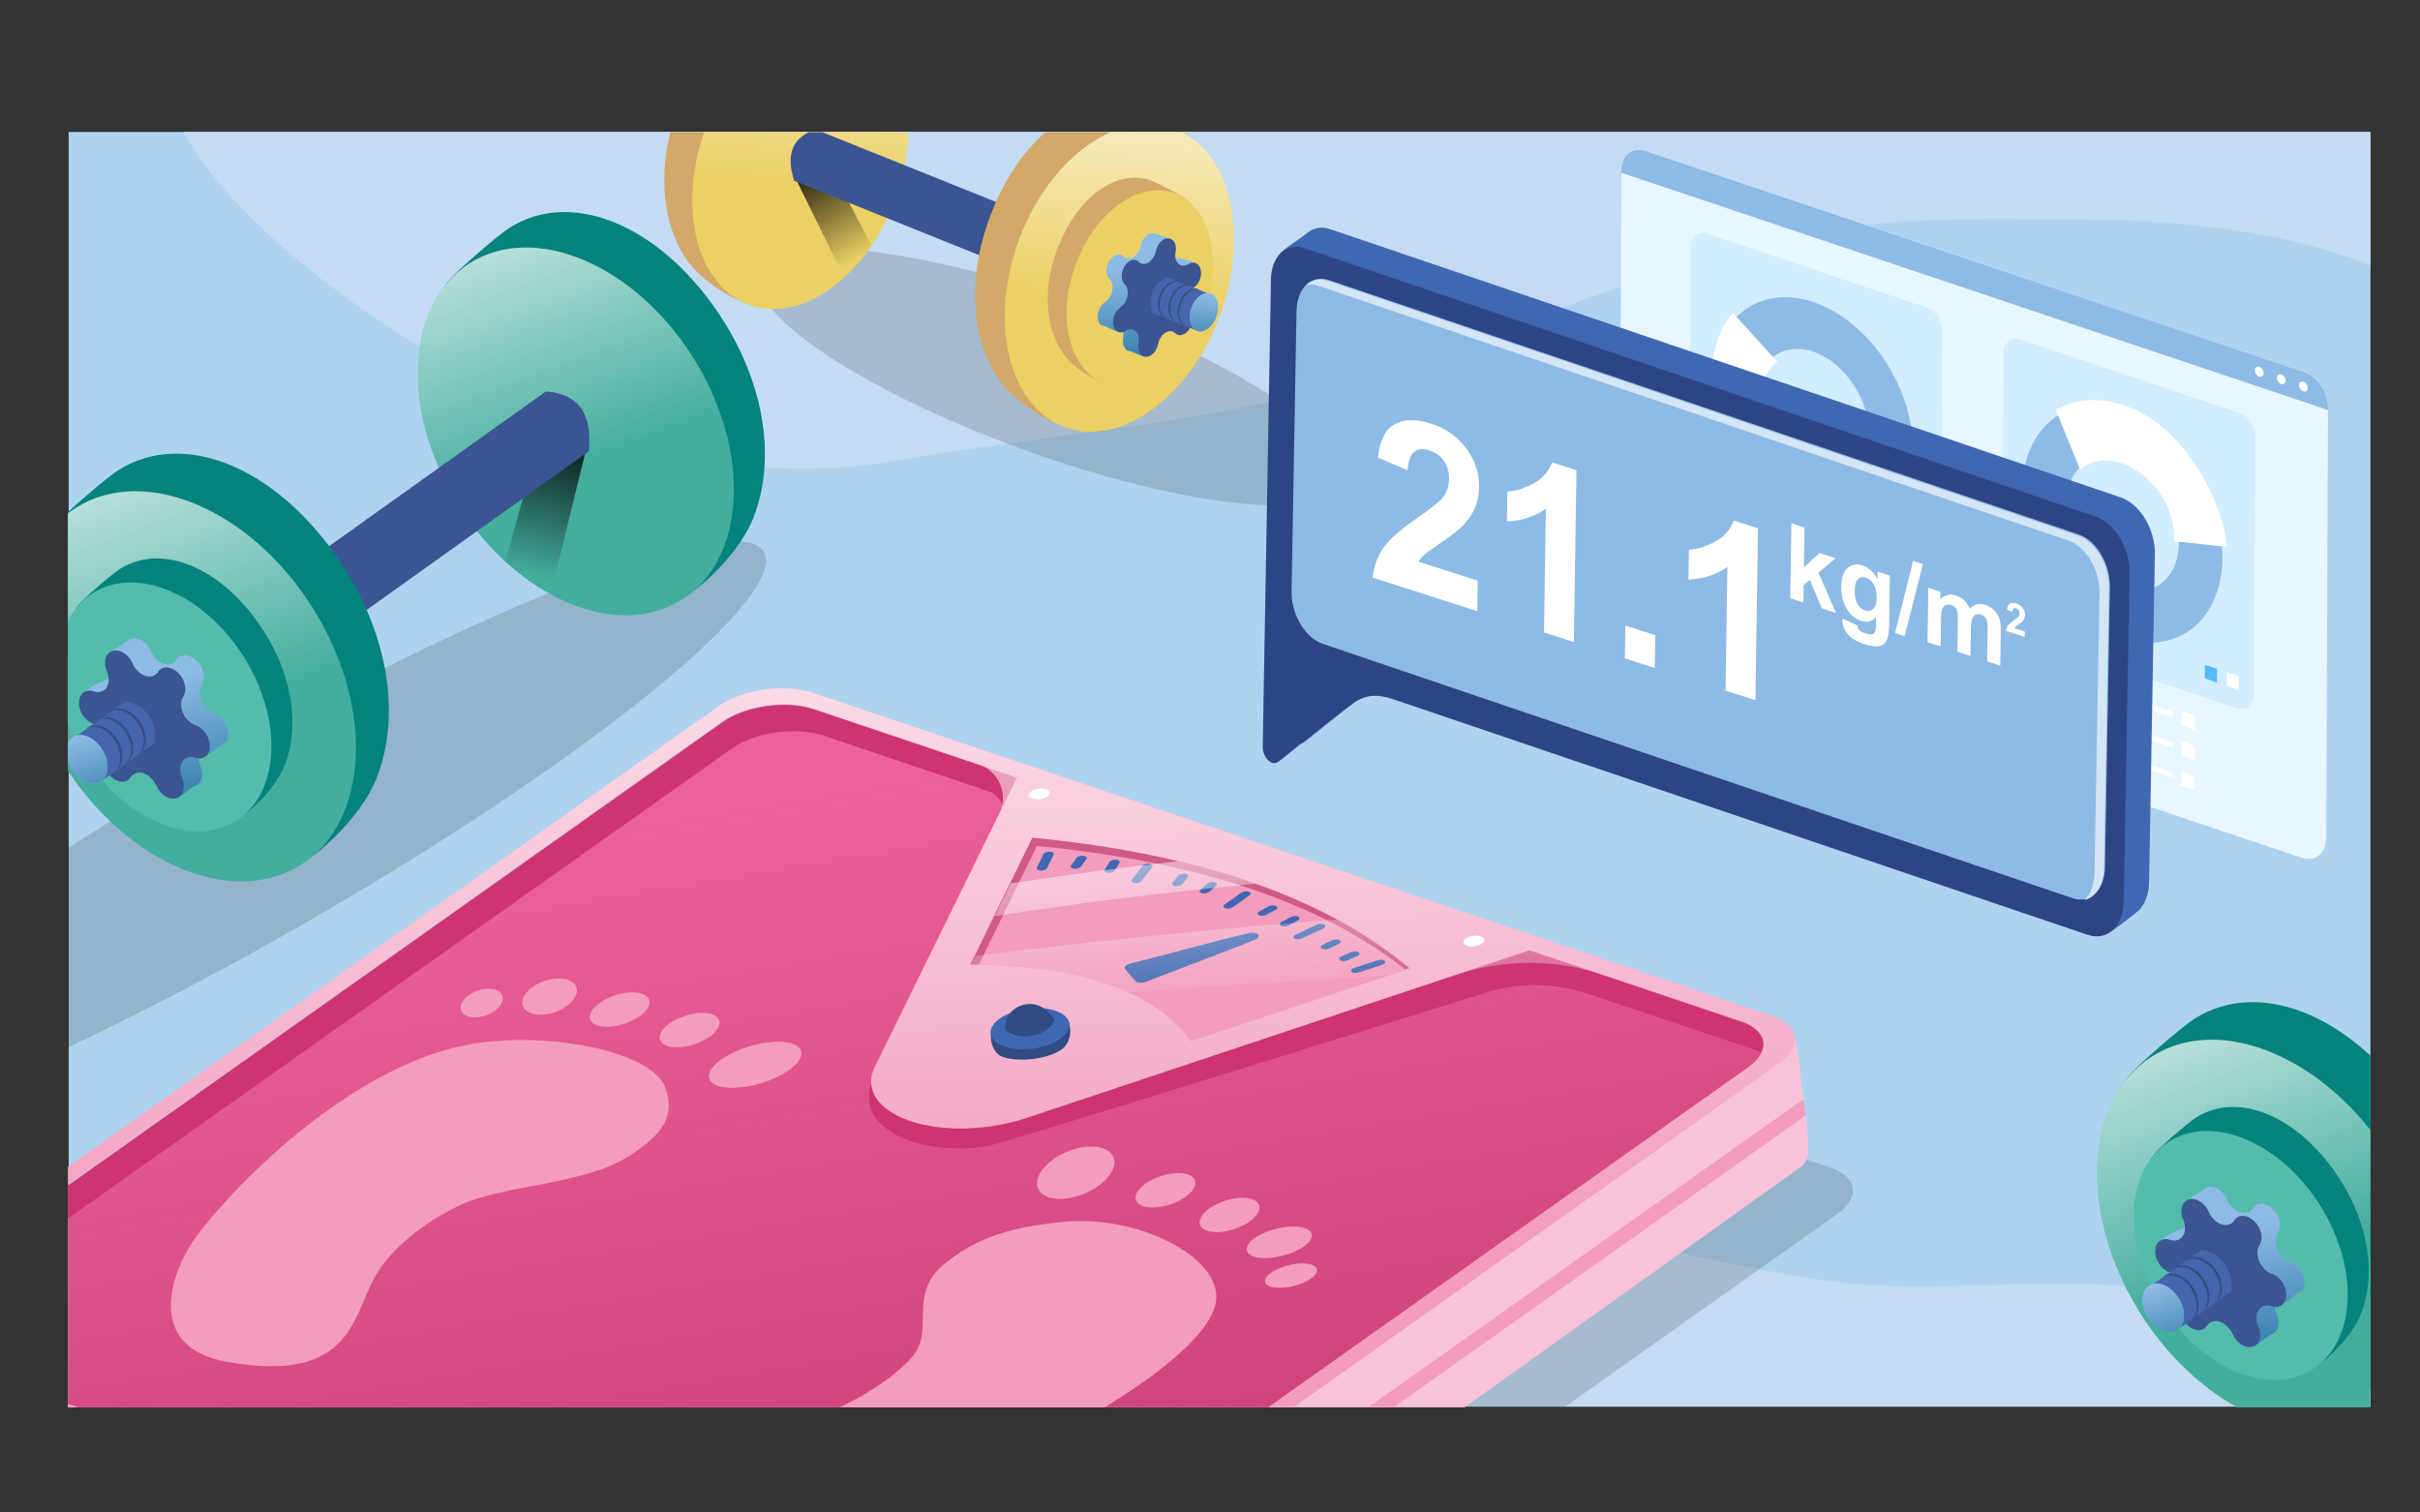 <?xml version="1.0" encoding="UTF-8" standalone="no"?><!DOCTYPE svg PUBLIC "-//W3C//DTD SVG 1.1//EN" "http://www.w3.org/Graphics/SVG/1.1/DTD/svg11.dtd"><svg width="4000px" height="2500px" version="1.1" xmlns="http://www.w3.org/2000/svg" xmlns:xlink="http://www.w3.org/1999/xlink" xml:space="preserve" xmlns:serif="http://www.serif.com/" style="fill-rule:evenodd;clip-rule:evenodd;stroke-linejoin:round;stroke-miterlimit:2;"><rect width="100%" height="100%" fill="#333333" stroke="none"/><g><g transform="matrix(0.64,0,0,0.64,2406.36,-534.777)"><g><g transform="matrix(1.562,0,0,1.562,-3757.24,834.803)"><rect x="111.817" y="218.725" width="3805.79" height="2107.56" style="fill:rgb(174,211,240);"/></g><g transform="matrix(1.562,0,0,1.562,-3757.9,835.135)"><path d="M347.26,2326.07L3918.03,2326.07L3918.03,2127.37C3895.76,2131.49 3873.68,2134.89 3851.88,2137.59C3710.53,2155.06 3567.25,2125.07 3426.41,2122.97C3285,2120.87 3141.37,2138.32 3000.76,2115.43C2651.21,2058.52 2310.24,1945.87 1961.09,1883.22C1701,1836.55 1424.47,1773.58 1159.17,1794.74C805.114,1822.98 486.766,2011.11 347.26,2326.07ZM3918.03,438.571L3918.03,218.512L301.657,218.512C433.287,450.099 832.678,674.536 1028.69,732.72C1174.51,776.004 1337.37,787.723 1486.67,761.113C1730.06,717.734 1990.69,702.542 2227.59,631.081C2490.89,551.655 2749.53,429.785 3021.48,381.242C3152.3,357.891 3290.01,363.01 3422.32,363.007C3611.47,363.001 3777.48,384.072 3918.03,438.571ZM113.823,218.512L112.235,219.844L112.235,218.512L113.823,218.512Z" style="fill:rgb(195,220,243);"/></g></g></g><g transform="matrix(1,0,0,1,0.418,-0.213)"><rect x="111.817" y="218.725" width="3805.79" height="2107.56" style="fill:none;"/><clipPath id="_clip1"><rect x="111.817" y="218.725" width="3805.79" height="2107.56"/></clipPath><g clip-path="url(#_clip1)"><g transform="matrix(1.734,0.584,-1.453,1.029,-914.1,-634.222)"><g transform="matrix(0.968,5.55112e-17,-3.35182e-16,1.019,584.779,63.438)"><path d="M2496.63,784.319C2496.63,758.593 2474.64,737.708 2447.54,737.708L1534.66,737.708C1507.56,737.708 1485.57,758.593 1485.57,784.319L1485.57,1702.16C1485.57,1727.89 1507.56,1748.78 1534.66,1748.78L2447.54,1748.78C2474.64,1748.78 2496.63,1727.89 2496.63,1702.16L2496.63,784.319Z" style="fill-opacity:0.15;"/></g><g transform="matrix(0.048,-0.531,0.497,-0.02,826.594,1595.2)"><ellipse cx="990.062" cy="1545.18" rx="955.927" ry="225.711" style="fill-opacity:0.15;"/></g><g transform="matrix(-0.303,-0.028,-0.06,0.379,2122.82,-317.76)"><ellipse cx="990.062" cy="1545.18" rx="955.927" ry="225.711" style="fill-opacity:0.15;"/></g><g transform="matrix(0.968,0,0,1.019,523.649,82.616)"><path d="M2491.15,730.399C2491.15,718.156 2483.06,708.717 2429.71,656.152C2396.13,623.071 2356.11,580.369 2353.24,584.949L1534.66,737.708C1507.56,737.708 1485.57,758.593 1485.57,784.319L1343.41,1598.95C1343.66,1605.6 1390.22,1652.56 1430.07,1695.26C1479.33,1748.06 1495.31,1762.48 1510.14,1762.35L2447.54,1748.78C2474.64,1748.78 2496.63,1727.89 2496.63,1702.16L2491.15,730.399Z" style="fill:rgb(248,195,216);"/></g><g transform="matrix(0.577,-0.336,0.884,0.998,218.108,301.905)"><path d="M2583.08,1319.44C2583.72,1325.3 2584.37,1331.02 2584.46,1337.1L1580.93,1991.91C1553.5,2009.82 1506.06,2015.87 1475.07,2005.43L404.775,1644.71C404.743,1638.13 404.872,1633.62 404.991,1627.48L1475.63,1988.31C1505.61,1998.42 1551.51,1992.56 1578.06,1975.24L2583.08,1319.44ZM1590.82,1288.6C1781.09,1263.33 1973.49,1254.58 2165.37,1264.75C2169.05,1264.95 2172.85,1265.13 2176.77,1265.31L1720.8,1406.65C1677.39,1420.11 1627.05,1421.08 1591.65,1409.15C1556.24,1397.21 1542.16,1374.53 1555.52,1350.94L1590.82,1288.6Z" style="fill:rgb(243,156,190);"/></g><g transform="matrix(0.968,0,0,1.019,394.506,-63.255)"><path d="M2496.63,784.319C2496.63,758.593 2474.64,737.708 2447.54,737.708L1534.66,737.708C1507.56,737.708 1485.57,758.593 1485.57,784.319L1485.57,1702.16C1485.57,1727.89 1507.56,1748.78 1534.66,1748.78L2447.54,1748.78C2474.64,1748.78 2496.63,1727.89 2496.63,1702.16L2496.63,784.319Z" style="fill:rgb(236,97,152);"/></g><g transform="matrix(0.968,0,0,1.019,394.506,-63.255)"><path d="M2496.63,784.319C2496.63,758.593 2474.64,737.708 2447.54,737.708L1534.66,737.708C1507.56,737.708 1485.57,758.593 1485.57,784.319L1485.57,1702.16C1485.57,1727.89 1507.56,1748.78 1534.66,1748.78L2447.54,1748.78C2474.64,1748.78 2496.63,1727.89 2496.63,1702.16L2496.63,784.319Z" style="fill:url(#_Linear2);"/></g><g transform="matrix(0.577,-0.336,0.884,0.998,218.108,301.905)"><path d="M2189.44,1150.26L1700.46,1036.73C1713.71,1015.62 1718.77,997.021 1700.43,985.632L1517.53,923.806C1487.54,913.701 1441.65,919.56 1415.1,936.882L467.961,1554.9C460.411,1559.83 455.234,1565.16 452.381,1570.49C435.257,1559.08 437.093,1541.31 459.111,1526.94L1406.25,908.92C1432.8,891.598 1478.69,885.739 1508.68,895.845L2518.97,1236.34C2540.42,1243.57 2547.95,1257.03 2540.77,1270.44C2537.26,1268.1 2532.93,1266.02 2527.82,1264.3C2527.82,1264.3 2418.95,1227.94 2350.04,1204.92C2314.17,1192.94 2274.76,1192.33 2237.39,1203.17C2106.35,1241.25 1788.83,1333.36 1689.4,1360.76C1623.02,1379.05 1528.91,1354.55 1548.75,1298.04C1568.58,1241.53 1700.36,1172.07 1700.36,1172.07L2189.44,1150.26Z" style="fill:rgb(205,52,113);"/></g><path d="M2826.57,720.329C2826.57,693.235 2804.57,671.238 2777.48,671.238L1864.59,671.238C1837.5,671.238 1815.5,693.235 1815.5,720.329L1815.5,1687.01C1815.5,1714.1 1837.5,1736.1 1864.59,1736.1L2777.48,1736.1C2804.57,1736.1 2826.57,1714.1 2826.57,1687.01L2826.57,720.329ZM2562.31,688.504L2390.11,1055.89C2376.97,1083.92 2348.81,1101.82 2317.85,1101.82C2286.9,1101.82 2258.74,1083.92 2245.6,1055.89L2073.39,688.504L1879.39,688.504C1853.18,688.504 1831.89,709.788 1831.89,736.003L1831.89,1671.33C1831.89,1697.55 1853.18,1718.83 1879.39,1718.83L2762.67,1718.83C2788.89,1718.83 2810.17,1697.55 2810.17,1671.33L2810.17,736.003C2810.17,709.788 2788.89,688.504 2762.67,688.504L2562.31,688.504Z" style="fill:rgb(243,156,190);"/><path d="M2826.57,720.329C2826.57,693.235 2804.57,671.238 2777.48,671.238L1864.59,671.238C1837.5,671.238 1815.5,693.235 1815.5,720.329L1815.5,1687.01C1815.5,1714.1 1837.5,1736.1 1864.59,1736.1L2777.48,1736.1C2804.57,1736.1 2826.57,1714.1 2826.57,1687.01L2826.57,720.329ZM2633.17,688.504C2587.18,688.504 2553.38,707.562 2536.86,742.788C2488.95,845.01 2390.11,1055.89 2390.11,1055.89C2376.97,1083.92 2348.81,1101.82 2317.85,1101.82C2286.9,1101.82 2258.74,1083.92 2245.6,1055.89C2245.6,1055.89 2141.22,833.212 2094.99,734.581C2089.54,722.948 2080.03,711.216 2068.88,702.391C2057.74,693.565 2046.06,688.504 2036.83,688.504C1980.62,688.504 1879.39,688.504 1879.39,688.504C1853.18,688.504 1831.89,709.788 1831.89,736.003L1831.89,1671.33C1831.89,1697.55 1853.18,1718.83 1879.39,1718.83L2762.67,1718.83C2788.89,1718.83 2810.17,1697.55 2810.17,1671.33L2810.17,736.003C2810.17,709.788 2788.89,688.504 2762.67,688.504L2633.17,688.504Z" style="fill:url(#_Linear3);"/><g transform="matrix(0.895,0,0,0.895,247.321,100.665)"><path d="M2113.83,723.972L2198.33,903.36C2276.74,860.428 2355.44,859.448 2434.5,906.519L2518.76,728.243C2385.78,676.733 2250.8,675.26 2113.83,723.972Z" style="fill:rgb(243,156,190);"/></g><g transform="matrix(0.426,-0.242,0.601,0.718,739.459,389.564)"><path d="M1666.51,1281.27L1754.2,1101.48C1998.87,1125.22 2184.92,1187.69 2312.52,1288.81L2318.49,1286.83C2190.67,1179.53 2000.33,1113.54 1747.28,1088.99L1653.59,1281.09C1657.94,1281.12 1662.25,1281.18 1666.51,1281.27Z" style="fill:rgb(208,89,136);"/></g><g transform="matrix(1,0,0,1,-0.001,4.131)"><path d="M2175.49,772.138L2167.49,755.058C2166.58,753.121 2164.28,752.285 2162.34,753.192C2160.4,754.099 2159.57,756.408 2160.47,758.345L2168.47,775.425C2169.38,777.362 2171.69,778.198 2173.62,777.291C2175.56,776.384 2176.4,774.075 2175.49,772.138ZM2471.85,771.635L2480.19,754.721C2481.14,752.803 2480.35,750.478 2478.43,749.531C2476.52,748.585 2474.19,749.373 2473.24,751.291L2464.9,768.205C2463.95,770.123 2464.74,772.448 2466.66,773.395C2468.57,774.341 2470.9,773.553 2471.85,771.635ZM2453.58,762.525L2456.18,754.358C2456.83,752.321 2455.71,750.138 2453.67,749.488C2451.63,748.838 2449.45,749.964 2448.8,752.001L2446.19,760.168C2445.54,762.206 2446.67,764.388 2448.71,765.038C2450.74,765.688 2452.93,764.562 2453.58,762.525ZM2196.03,758L2192.6,747.798C2191.92,745.771 2189.72,744.679 2187.69,745.361C2185.66,746.044 2184.57,748.243 2185.25,750.27L2188.69,760.472C2189.37,762.499 2191.57,763.591 2193.6,762.908C2195.62,762.226 2196.71,760.027 2196.03,758ZM2431.14,756.25L2433.1,747.919C2433.59,745.837 2432.29,743.75 2430.21,743.262C2428.13,742.773 2426.04,744.067 2425.55,746.149L2423.6,754.48C2423.11,756.562 2424.41,758.649 2426.49,759.137C2428.57,759.626 2430.66,758.332 2431.14,756.25ZM2404.21,755.38L2408.94,736.823C2409.47,734.751 2408.22,732.639 2406.14,732.111C2404.07,731.583 2401.96,732.837 2401.43,734.909L2396.7,753.466C2396.18,755.538 2397.43,757.65 2399.5,758.178C2401.57,758.706 2403.68,757.452 2404.21,755.38ZM2248.36,751.535L2242.52,732.558C2241.89,730.515 2239.72,729.366 2237.67,729.996C2235.63,730.626 2234.48,732.796 2235.11,734.84L2240.96,753.816C2241.59,755.86 2243.76,757.009 2245.8,756.379C2247.84,755.749 2248.99,753.579 2248.36,751.535ZM2221.51,749.94L2217.46,739.914C2216.66,737.931 2214.4,736.972 2212.42,737.774C2210.43,738.576 2209.47,740.836 2210.28,742.819L2214.33,752.845C2215.13,754.828 2217.39,755.786 2219.38,754.985C2221.36,754.183 2222.32,751.923 2221.51,749.94ZM2331.12,746.648L2331.25,727.787C2331.26,725.648 2329.54,723.9 2327.4,723.885C2325.26,723.87 2323.51,725.594 2323.5,727.733L2323.37,746.594C2323.35,748.732 2325.08,750.481 2327.21,750.496C2329.35,750.51 2331.1,748.786 2331.12,746.648ZM2383.86,746.063L2385.29,737.371C2385.63,735.26 2384.2,733.266 2382.09,732.92C2379.98,732.574 2377.98,734.007 2377.64,736.118L2376.22,744.811C2375.87,746.921 2377.3,748.915 2379.41,749.261C2381.52,749.607 2383.52,748.174 2383.86,746.063ZM2359.77,742.602L2361.2,733.909C2361.54,731.799 2360.11,729.804 2358,729.459C2355.89,729.113 2353.89,730.546 2353.55,732.656L2352.12,741.349C2351.78,743.46 2353.21,745.454 2355.32,745.8C2357.43,746.145 2359.43,744.712 2359.77,742.602ZM2277.37,739.937L2274.6,730.369C2274,728.315 2271.85,727.13 2269.8,727.725C2267.74,728.32 2266.56,730.471 2267.15,732.525L2269.92,742.093C2270.52,744.147 2272.67,745.332 2274.72,744.737C2276.78,744.142 2277.96,741.991 2277.37,739.937ZM2301.96,738.378L2300.77,729.458C2300.48,727.338 2298.53,725.847 2296.41,726.129C2294.29,726.412 2292.8,728.362 2293.09,730.482L2294.27,739.402C2294.56,741.522 2296.51,743.014 2298.63,742.731C2300.75,742.449 2302.24,740.498 2301.96,738.378Z" style="fill:rgb(64,103,177);"/></g><path d="M2316.32,849.707C2315.38,851.024 2315.06,852.683 2315.44,854.255C2315.82,855.827 2316.86,857.157 2318.3,857.9C2323.27,860.473 2330.44,864.184 2335.43,866.769C2336.88,867.519 2338.59,867.598 2340.1,866.985C2341.61,866.372 2342.78,865.128 2343.29,863.581C2347.31,851.559 2367.62,800.501 2375.19,777.833C2376.06,775.211 2374.89,772.343 2372.43,771.09C2369.96,769.837 2366.95,770.575 2365.35,772.827C2351.49,792.281 2323.62,839.448 2316.32,849.707Z" style="fill:rgb(64,103,177);"/><g transform="matrix(1,0,0,1,21.237,-31.401)"><path d="M2301.25,971.778C2306.05,971.778 2301.16,963.16 2305.14,965.238C2314.37,970.051 2329.12,988.409 2329.12,999.53C2329.12,1015.45 2313.87,1029.49 2297.94,1029.49C2287.59,1029.49 2272.06,1013.76 2266.97,1005.56C2264.24,1001.15 2272.41,1006.19 2272.41,1000.62C2272.41,984.703 2285.33,971.778 2301.25,971.778Z" style="fill:rgb(47,75,130);"/></g><g transform="matrix(1,0,0,1,9.764,-43.245)"><circle cx="2301.25" cy="1000.62" r="28.846" style="fill:rgb(64,103,177);"/></g><g transform="matrix(0.264,0,0,0.264,1495.31,434.236)"><circle cx="2301.25" cy="1000.62" r="28.846" style="fill:white;"/></g><g transform="matrix(0.264,0,0,0.264,1910.22,435.065)"><circle cx="2301.25" cy="1000.62" r="28.846" style="fill:white;"/></g><g transform="matrix(0.426,-0.242,0.601,0.718,740.251,390.642)"><path d="M1706.2,1377.58C1706.2,1377.58 1719.55,1393.44 1747.74,1387.74C1775.5,1382.13 1781.4,1364.26 1781.4,1364.26C1781.4,1364.26 1764.89,1333.83 1735.56,1340.63C1705.02,1347.72 1706.2,1377.58 1706.2,1377.58Z" style="fill:rgb(47,75,130);"/></g><path d="M2409.98,725.825C2440.48,731.752 2470.87,740.58 2501.14,752.306L2492.9,769.732C2442.05,805.897 2390.87,842.697 2341.96,881.695C2299.34,876.276 2256.83,885.781 2214.42,909.003L2209.34,898.237C2273.35,837.987 2340.2,779.704 2409.98,725.825ZM2253.97,720.673C2277.57,717.693 2301.1,716.406 2324.57,716.811C2275.89,757.928 2229.05,800.994 2185.6,847.821L2166.01,806.244C2166.94,805.295 2167.82,804.395 2168.63,803.549C2196.3,774.837 2224.54,747.09 2253.97,720.673Z" style="fill:url(#_Linear4);"/><g transform="matrix(1.081,0,0,1.081,-217.327,-59.782)"><path d="M2610.33,1110.17C2566.53,1100.22 2536.64,1111.82 2522.64,1123.5C2494.1,1147.34 2483.56,1169.63 2486.13,1206.11C2489.3,1251.05 2537.62,1276.41 2545.88,1313.15C2552.79,1343.86 2549.42,1378.27 2538.18,1407.61C2519.11,1457.37 2456.36,1528.72 2553.44,1548.92C2615.39,1561.8 2663.03,1475.4 2676.48,1433.88C2698.41,1366.14 2729.16,1201.35 2672.47,1143.29C2656.14,1126.57 2633.73,1115.49 2610.33,1110.17ZM2710.02,1083.73C2717.04,1086.48 2719.69,1096.48 2715.94,1106.06C2712.19,1115.64 2703.45,1121.18 2696.44,1118.44C2689.42,1115.69 2686.77,1105.69 2690.52,1096.11C2694.27,1086.53 2703.01,1080.99 2710.02,1083.73ZM2479.01,1037.16C2491.79,1033.83 2506.05,1046.06 2510.85,1064.46C2515.64,1082.85 2509.16,1100.49 2496.39,1103.82C2483.62,1107.15 2469.35,1094.92 2464.56,1076.53C2459.76,1058.13 2466.24,1040.5 2479.01,1037.16ZM2675.31,1049.13C2684.53,1052.1 2688.77,1064.56 2684.78,1076.93C2680.79,1089.3 2670.07,1096.94 2660.86,1093.97C2651.65,1091 2647.4,1078.54 2651.39,1066.17C2655.38,1053.79 2666.1,1046.16 2675.31,1049.13ZM2615.37,1037.28C2625.05,1037.31 2632.87,1047.89 2632.82,1060.89C2632.78,1073.89 2624.88,1084.42 2615.2,1084.39C2605.52,1084.36 2597.7,1073.77 2597.74,1060.77C2597.79,1047.77 2605.68,1037.25 2615.37,1037.28ZM2556.28,1034.22C2565.96,1034.25 2573.78,1044.83 2573.74,1057.83C2573.69,1070.83 2565.8,1081.36 2556.12,1081.33C2546.44,1081.3 2538.61,1070.71 2538.66,1057.71C2538.7,1044.71 2546.6,1034.19 2556.28,1034.22Z" style="fill:rgb(243,156,190);"/></g><g transform="matrix(-1.081,0,0,1.081,4855.58,-59.782)"><path d="M2610.33,1110.17C2566.53,1100.22 2536.64,1111.82 2522.64,1123.5C2494.1,1147.34 2483.56,1169.63 2486.13,1206.11C2489.3,1251.05 2537.62,1276.41 2545.88,1313.15C2552.79,1343.86 2549.42,1378.27 2538.18,1407.61C2519.11,1457.37 2456.36,1528.72 2553.44,1548.92C2615.39,1561.8 2663.03,1475.4 2676.48,1433.88C2698.41,1366.14 2729.16,1201.35 2672.47,1143.29C2656.14,1126.57 2633.73,1115.49 2610.33,1110.17ZM2710.02,1083.73C2717.04,1086.48 2719.69,1096.48 2715.94,1106.06C2712.19,1115.64 2703.45,1121.18 2696.44,1118.44C2689.42,1115.69 2686.77,1105.69 2690.52,1096.11C2694.27,1086.53 2703.01,1080.99 2710.02,1083.73ZM2479.01,1037.16C2491.79,1033.83 2506.05,1046.06 2510.85,1064.46C2515.64,1082.85 2509.16,1100.49 2496.39,1103.82C2483.62,1107.15 2469.35,1094.92 2464.56,1076.53C2459.76,1058.13 2466.24,1040.5 2479.01,1037.16ZM2675.31,1049.13C2684.53,1052.1 2688.77,1064.56 2684.78,1076.93C2680.79,1089.3 2670.07,1096.94 2660.86,1093.97C2651.65,1091 2647.4,1078.54 2651.39,1066.17C2655.38,1053.79 2666.1,1046.16 2675.31,1049.13ZM2615.37,1037.28C2625.05,1037.31 2632.87,1047.89 2632.82,1060.89C2632.78,1073.89 2624.88,1084.42 2615.2,1084.39C2605.52,1084.36 2597.7,1073.77 2597.74,1060.77C2597.79,1047.77 2605.68,1037.25 2615.37,1037.28ZM2556.28,1034.22C2565.96,1034.25 2573.78,1044.83 2573.74,1057.83C2573.69,1070.83 2565.8,1081.36 2556.12,1081.33C2546.44,1081.3 2538.61,1070.71 2538.66,1057.71C2538.7,1044.71 2546.6,1034.19 2556.28,1034.22Z" style="fill:rgb(243,156,190);"/></g></g><g transform="matrix(-0.487,0.124,0.107,0.491,2307.97,-289.997)"><g transform="matrix(0.836,-0.435,0.435,0.836,730.969,82.516)"><g transform="matrix(1.146,-0.095,0.082,0.997,-325.798,117.381)"><path d="M1267.54,641.055C1439.88,641.055 1563.33,857.925 1563.33,1142.21C1563.33,1332.44 1501.23,1514.47 1383.34,1613.73C1325.04,1662.82 1224.38,1691.25 1167.36,1691.25C1147.75,1691.25 1212.27,1654.32 1193.66,1648.61C1048.71,1604.09 938.825,1394.15 938.825,1142.21C938.825,905.304 951.154,734.751 1083.28,674.745C1109.7,662.744 1238.82,641.055 1267.54,641.055Z" style="fill:rgb(211,168,105);"/></g><g transform="matrix(1.146,-0.095,0.082,0.997,-439.573,163.526)"><ellipse cx="1251.08" cy="1142.21" rx="312.25" ry="515.096" style="fill:rgb(235,208,99);"/></g><g transform="matrix(1.146,-0.095,0.082,0.997,-439.573,163.526)"><ellipse cx="1251.08" cy="1142.21" rx="312.25" ry="515.096" style="fill:url(#_Linear5);"/></g><g transform="matrix(0.887,0.461,-0.461,0.887,-558.404,-332.678)"><path d="M1977.85,923.088L2077.74,562.975L2185.92,638L2095.29,1007.72C2054.79,985.681 2015.15,957.263 1977.85,923.088Z" style="fill:url(#_Linear6);"/></g></g><g transform="matrix(0.814,-0.581,0.962,1.345,-1885.57,241.007)"><path d="M3075.44,1521.91L1973.45,1521.91L1973.45,1630.72L3075.44,1630.72C3137.75,1588.15 3135.67,1551.97 3075.44,1521.91Z" style="fill:rgb(58,85,145);"/></g><g transform="matrix(0.887,-0.461,0.461,0.887,-301.373,672.843)"><g transform="matrix(1.146,-0.095,0.082,0.997,-325.798,117.381)"><path d="M1267.54,641.055C1439.88,641.055 1563.33,857.925 1563.33,1142.21C1563.33,1332.44 1501.23,1514.47 1383.34,1613.73C1325.04,1662.82 1224.38,1691.25 1167.36,1691.25C1147.75,1691.25 1212.27,1654.32 1193.66,1648.61C1048.71,1604.09 938.825,1394.15 938.825,1142.21C938.825,905.304 951.154,734.751 1083.28,674.745C1109.7,662.744 1238.82,641.055 1267.54,641.055Z" style="fill:rgb(211,168,105);"/></g><g transform="matrix(1.146,-0.095,0.082,0.997,-439.573,163.526)"><ellipse cx="1251.08" cy="1142.21" rx="312.25" ry="515.096" style="fill:rgb(235,208,99);"/></g><g transform="matrix(1.146,-0.095,0.082,0.997,-439.573,163.526)"><ellipse cx="1251.08" cy="1142.21" rx="312.25" ry="515.096" style="fill:url(#_Linear7);"/></g></g><g transform="matrix(0.566,-0.294,0.294,0.566,187.196,921.345)"><g transform="matrix(1.146,-0.095,0.082,0.997,-325.798,117.381)"><path d="M1267.54,641.055C1439.88,641.055 1563.33,857.925 1563.33,1142.21C1563.33,1332.44 1501.23,1514.47 1383.34,1613.73C1325.04,1662.82 1224.38,1691.25 1167.36,1691.25C1147.75,1691.25 1212.27,1654.32 1193.66,1648.61C1048.71,1604.09 938.825,1394.15 938.825,1142.21C938.825,905.304 951.154,734.751 1083.28,674.745C1109.7,662.744 1238.82,641.055 1267.54,641.055Z" style="fill:rgb(211,168,105);"/></g><g transform="matrix(1.146,-0.095,0.082,0.997,-439.573,163.526)"><ellipse cx="1251.08" cy="1142.21" rx="312.25" ry="515.096" style="fill:rgb(235,208,99);"/></g></g><g transform="matrix(0.671,0.224,-0.011,0.742,305.056,-155.543)"><path d="M1326.81,1367.4C1341.35,1342.22 1373.56,1333.59 1398.75,1348.13C1399.1,1348.33 1399.45,1348.54 1399.81,1348.74C1425,1363.28 1433.62,1395.49 1419.08,1420.68C1419.08,1420.68 1419.08,1420.68 1419.08,1420.68C1409.46,1437.35 1409.46,1457.88 1419.08,1474.54C1428.7,1491.21 1446.49,1501.47 1465.73,1501.47L1465.73,1501.47C1494.81,1501.47 1518.39,1525.05 1518.39,1554.13L1518.39,1555.36C1518.39,1584.44 1506.33,1580.92 1479.81,1610.04C1459.93,1631.85 1438.03,1650.65 1438.03,1650.65C1418.79,1650.65 1428.7,1618.29 1419.08,1634.95C1409.46,1651.62 1409.46,1672.15 1419.08,1688.81C1419.08,1688.81 1419.08,1688.81 1419.08,1688.81C1433.62,1714 1425,1746.21 1399.81,1760.75C1399.45,1760.95 1399.1,1761.16 1398.75,1761.36C1392.27,1765.1 1342.99,1817.92 1336.01,1818.71C1315.83,1820.99 1337.62,1760.8 1326.81,1742.09C1326.81,1742.09 1326.81,1742.09 1326.81,1742.09C1317.19,1725.42 1299.41,1715.15 1280.16,1715.15C1260.92,1715.15 1243.14,1725.42 1233.52,1742.09C1233.52,1742.09 1233.52,1742.09 1233.52,1742.09C1218.98,1767.27 1186.77,1775.9 1161.58,1761.36C1161.23,1761.16 1160.87,1760.95 1160.52,1760.75C1135.33,1746.21 1126.7,1714 1141.25,1688.81C1141.25,1688.81 1141.25,1688.81 1141.25,1688.81C1150.87,1672.15 1150.87,1651.62 1141.25,1634.95C1131.62,1618.29 1113.84,1608.02 1094.6,1608.02L1094.6,1608.02C1065.52,1608.02 1027.15,1614.35 1027.15,1585.27C1027.15,1584.86 1027.15,1584.45 1027.15,1584.04C1027.15,1577.07 984.687,1592.03 987.143,1585.94C994.944,1566.62 1072.48,1501.47 1094.6,1501.47L1094.6,1501.47C1113.84,1501.47 1131.62,1491.21 1141.25,1474.54C1150.87,1457.88 1150.87,1437.35 1141.25,1420.68C1141.25,1420.68 1141.25,1420.68 1141.25,1420.68C1130.96,1402.87 1074.95,1434.67 1085.49,1418.57C1089.86,1411.89 1153.14,1353 1160.52,1348.74C1160.87,1348.54 1161.23,1348.33 1161.58,1348.13C1186.77,1333.59 1218.98,1342.22 1233.52,1367.4C1233.52,1367.4 1233.52,1367.41 1233.52,1367.41C1243.14,1384.07 1260.92,1394.34 1280.16,1394.34C1299.41,1394.34 1317.19,1384.07 1326.81,1367.41C1326.81,1367.41 1326.81,1367.4 1326.81,1367.4Z" style="fill:rgb(142,187,229);"/></g><g transform="matrix(0.671,0.224,-0.011,0.742,305.056,-155.543)"><path d="M1326.81,1367.4C1341.35,1342.22 1373.56,1333.59 1398.75,1348.13C1399.1,1348.33 1399.45,1348.54 1399.81,1348.74C1425,1363.28 1433.62,1395.49 1419.08,1420.68C1419.08,1420.68 1419.08,1420.68 1419.08,1420.68C1409.46,1437.35 1409.46,1457.88 1419.08,1474.54C1428.7,1491.21 1446.49,1501.47 1465.73,1501.47L1465.73,1501.47C1494.81,1501.47 1518.39,1525.05 1518.39,1554.13L1518.39,1555.36C1518.39,1584.44 1506.33,1580.92 1479.81,1610.04C1459.93,1631.85 1438.03,1650.65 1438.03,1650.65C1418.79,1650.65 1428.7,1618.29 1419.08,1634.95C1409.46,1651.62 1409.46,1672.15 1419.08,1688.81C1419.08,1688.81 1419.08,1688.81 1419.08,1688.81C1433.62,1714 1425,1746.21 1399.81,1760.75C1399.45,1760.95 1399.1,1761.16 1398.75,1761.36C1392.27,1765.1 1342.99,1817.92 1336.01,1818.71C1315.83,1820.99 1337.62,1760.8 1326.81,1742.09C1326.81,1742.09 1326.81,1742.09 1326.81,1742.09C1317.19,1725.42 1299.41,1715.15 1280.16,1715.15C1260.92,1715.15 1243.14,1725.42 1233.52,1742.09C1233.52,1742.09 1233.52,1742.09 1233.52,1742.09C1218.98,1767.27 1186.77,1775.9 1161.58,1761.36C1161.23,1761.16 1160.87,1760.95 1160.52,1760.75C1135.33,1746.21 1126.7,1714 1141.25,1688.81C1141.25,1688.81 1141.25,1688.81 1141.25,1688.81C1150.87,1672.15 1150.87,1651.62 1141.25,1634.95C1131.62,1618.29 1113.84,1608.02 1094.6,1608.02L1094.6,1608.02C1065.52,1608.02 1027.15,1614.35 1027.15,1585.27C1027.15,1584.86 1027.15,1584.45 1027.15,1584.04C1027.15,1577.07 984.687,1592.03 987.143,1585.94C994.944,1566.62 1072.48,1501.47 1094.6,1501.47L1094.6,1501.47C1113.84,1501.47 1131.62,1491.21 1141.25,1474.54C1150.87,1457.88 1150.87,1437.35 1141.25,1420.68C1141.25,1420.68 1141.25,1420.68 1141.25,1420.68C1130.96,1402.87 1074.95,1434.67 1085.49,1418.57C1089.86,1411.89 1153.14,1353 1160.52,1348.74C1160.87,1348.54 1161.23,1348.33 1161.58,1348.13C1186.77,1333.59 1218.98,1342.22 1233.52,1367.4C1233.52,1367.4 1233.52,1367.41 1233.52,1367.41C1243.14,1384.07 1260.92,1394.34 1280.16,1394.34C1299.41,1394.34 1317.19,1384.07 1326.81,1367.41C1326.81,1367.41 1326.81,1367.4 1326.81,1367.4Z" style="fill:url(#_Linear8);"/></g><g transform="matrix(0.671,0.224,-0.011,0.742,259.973,-125.998)"><path d="M1326.81,1367.4C1341.35,1342.22 1373.56,1333.59 1398.75,1348.13C1399.1,1348.33 1399.45,1348.54 1399.81,1348.74C1425,1363.28 1433.62,1395.49 1419.08,1420.68C1419.08,1420.68 1419.08,1420.68 1419.08,1420.68C1409.46,1437.35 1409.46,1457.88 1419.08,1474.54C1428.7,1491.21 1446.49,1501.47 1465.73,1501.47L1465.73,1501.47C1494.81,1501.47 1518.39,1525.05 1518.39,1554.13L1518.39,1555.36C1518.39,1584.44 1494.81,1608.02 1465.73,1608.02C1465.73,1608.02 1465.73,1608.02 1465.73,1608.02C1446.49,1608.02 1428.7,1618.29 1419.08,1634.95C1409.46,1651.62 1409.46,1672.15 1419.08,1688.81C1419.08,1688.81 1419.08,1688.81 1419.08,1688.81C1433.62,1714 1425,1746.21 1399.81,1760.75C1399.45,1760.95 1399.1,1761.16 1398.75,1761.36C1373.56,1775.9 1341.35,1767.27 1326.81,1742.09C1326.81,1742.09 1326.81,1742.09 1326.81,1742.09C1317.19,1725.42 1299.41,1715.15 1280.16,1715.15C1260.92,1715.15 1243.14,1725.42 1233.52,1742.09C1233.52,1742.09 1233.52,1742.09 1233.52,1742.09C1218.98,1767.27 1186.77,1775.9 1161.58,1761.36C1161.23,1761.16 1160.87,1760.95 1160.52,1760.75C1135.33,1746.21 1126.7,1714 1141.25,1688.81C1141.25,1688.81 1141.25,1688.81 1141.25,1688.81C1150.87,1672.15 1150.87,1651.62 1141.25,1634.95C1131.62,1618.29 1113.84,1608.02 1094.6,1608.02L1094.6,1608.02C1065.52,1608.02 1041.94,1584.44 1041.94,1555.36C1041.94,1554.95 1041.94,1554.54 1041.94,1554.13C1041.94,1525.05 1065.52,1501.47 1094.6,1501.47L1094.6,1501.47C1113.84,1501.47 1131.62,1491.21 1141.25,1474.54C1150.87,1457.88 1150.87,1437.35 1141.25,1420.68C1141.25,1420.68 1141.25,1420.68 1141.25,1420.68C1126.7,1395.49 1135.33,1363.28 1160.52,1348.74C1160.87,1348.54 1161.23,1348.33 1161.58,1348.13C1186.77,1333.59 1218.98,1342.22 1233.52,1367.4C1233.52,1367.4 1233.52,1367.41 1233.52,1367.41C1243.14,1384.07 1260.92,1394.34 1280.16,1394.34C1299.41,1394.34 1317.19,1384.07 1326.81,1367.41C1326.81,1367.41 1326.81,1367.4 1326.81,1367.4Z" style="fill:rgb(58,85,145);"/></g><g transform="matrix(0.121,-0.086,0.668,0.935,-333.233,98.679)"><path d="M3075.44,1521.91L1973.45,1521.91L1973.45,1630.72L3075.44,1630.72C3298.41,1593.86 3321.39,1557.53 3075.44,1521.91Z" style="fill:rgb(69,101,172);"/></g><g transform="matrix(0.121,-0.076,0.066,0.106,734.627,1373.15)"><ellipse cx="1251.08" cy="1142.21" rx="312.25" ry="515.096" style="fill:rgb(142,187,229);"/></g><g transform="matrix(0.121,-0.076,0.066,0.106,734.627,1373.15)"><ellipse cx="1251.08" cy="1142.21" rx="312.25" ry="515.096" style="fill:url(#_Linear9);"/></g><path d="M986.377,1304.07C987.551,1303.07 988.804,1302.15 990.133,1301.31C1011.06,1288.14 1043.08,1301.32 1061.58,1330.72C1080.08,1360.12 1078.1,1394.69 1057.17,1407.86C1056.88,1408.04 1056.59,1408.22 1056.3,1408.39C1073.64,1393.61 1074.27,1361.55 1056.94,1334.02C1038.7,1305.02 1007.32,1291.81 986.377,1304.07Z" style="fill:rgb(52,77,131);"/><g transform="matrix(1,0,0,1,-26.521,20.006)"><path d="M986.377,1304.07C987.551,1303.07 988.804,1302.15 990.133,1301.31C1011.06,1288.14 1043.08,1301.32 1061.58,1330.72C1080.08,1360.12 1078.1,1394.69 1057.17,1407.86C1056.88,1408.04 1056.59,1408.22 1056.3,1408.39C1073.64,1393.61 1074.27,1361.55 1056.94,1334.02C1038.7,1305.02 1007.32,1291.81 986.377,1304.07Z" style="fill:rgb(52,77,131);"/></g><g transform="matrix(1,0,0,1,30.741,-20.604)"><path d="M986.377,1304.07C987.551,1303.07 988.804,1302.15 990.133,1301.31C1011.06,1288.14 1043.08,1301.32 1061.58,1330.72C1080.08,1360.12 1078.1,1394.69 1057.17,1407.86C1056.88,1408.04 1056.59,1408.22 1056.3,1408.39C1073.64,1393.61 1074.27,1361.55 1056.94,1334.02C1038.7,1305.02 1007.32,1291.81 986.377,1304.07Z" style="fill:rgb(52,77,131);"/></g></g><g transform="matrix(-1.546,-0.519,-0.01,1.758,7855.32,1853.13)"><g transform="matrix(1,0,0,1.044,1456.19,-517.295)"><path d="M1891.07,585.738C1891.07,572.097 1879.5,561.023 1865.26,561.023L1161.36,561.023C1147.12,561.023 1135.55,572.097 1135.55,585.738L1134.96,973.726C1134.96,987.366 1146.53,998.436 1160.77,998.436L1864.68,998.436C1878.92,998.436 1890.49,987.366 1890.49,973.726L1891.07,585.738Z" style="fill:rgb(232,246,255);"/></g><g transform="matrix(0.758,-5.60231e-32,0,0.758,2433.9,0.372)"><g transform="matrix(0.895,0,0,0.582,112.375,239.991)"><rect x="856.673" y="558.908" width="179.031" height="12.045" style="fill:white;"/></g><g transform="matrix(0.108,0,0,1.476,754.97,-264.399)"><rect x="856.673" y="558.908" width="179.031" height="12.045" style="fill:white;"/></g></g><g transform="matrix(0.758,-9.33718e-32,0,0.758,2089.22,0.372)"><g transform="matrix(0.895,0,0,0.582,112.375,239.991)"><rect x="856.673" y="558.908" width="179.031" height="12.045" style="fill:white;"/></g><g transform="matrix(0.108,0,0,1.476,754.97,-264.399)"><rect x="856.673" y="558.908" width="179.031" height="12.045" style="fill:white;"/></g></g><g transform="matrix(0.758,-5.60231e-32,0,0.758,2433.9,28.738)"><g transform="matrix(0.895,0,0,0.582,112.375,239.991)"><rect x="856.673" y="558.908" width="179.031" height="12.045" style="fill:white;"/></g><g transform="matrix(0.108,0,0,1.476,754.97,-264.399)"><rect x="856.673" y="558.908" width="179.031" height="12.045" style="fill:white;"/></g></g><g transform="matrix(0.758,-9.33718e-32,0,0.758,2089.22,28.738)"><g transform="matrix(0.895,0,0,0.582,112.375,239.991)"><rect x="856.673" y="558.908" width="179.031" height="12.045" style="fill:white;"/></g><g transform="matrix(0.108,0,0,1.476,754.97,-264.399)"><rect x="856.673" y="558.908" width="179.031" height="12.045" style="fill:white;"/></g></g><g transform="matrix(0.758,-5.60231e-32,0,0.758,2433.9,57.105)"><g transform="matrix(0.895,0,0,0.582,112.375,239.991)"><rect x="856.673" y="558.908" width="179.031" height="12.045" style="fill:white;"/></g><g transform="matrix(0.108,0,0,1.476,754.97,-264.399)"><rect x="856.673" y="558.908" width="179.031" height="12.045" style="fill:white;"/></g></g><g transform="matrix(0.758,-9.33718e-32,0,0.758,2089.22,57.105)"><g transform="matrix(0.895,0,0,0.582,112.375,239.991)"><rect x="856.673" y="558.908" width="179.031" height="12.045" style="fill:white;"/></g><g transform="matrix(0.108,0,0,1.476,754.97,-264.399)"><rect x="856.673" y="558.908" width="179.031" height="12.045" style="fill:white;"/></g></g><g transform="matrix(1.485,-7.32287e-32,0,1.485,1724.54,-125.205)"><g transform="matrix(0.362,0,0,0.362,366.421,-171.694)"><path d="M1867.76,976.822C1867.76,958.305 1852.72,943.271 1834.21,943.271L1400.51,943.271C1381.99,943.271 1366.96,958.305 1366.96,976.822L1366.96,1426.8C1366.96,1445.31 1381.99,1460.35 1400.51,1460.35L1834.21,1460.35C1852.72,1460.35 1867.76,1445.31 1867.76,1426.8L1867.76,976.822Z" style="fill:rgb(209,237,255);"/></g><g transform="matrix(0.498,0,0,0.498,632.789,-102.61)"><rect x="480.738" y="881.371" width="17.384" height="17.384" style="fill:white;"/></g><g transform="matrix(0.498,0,0,0.498,648.563,-102.61)"><rect x="480.738" y="881.371" width="17.384" height="17.384" style="fill:rgb(84,186,251);"/></g><g transform="matrix(-0.079,0.294,-0.294,-0.079,1439.84,-114.966)"><path d="M1611.07,982.347C1741.64,982.347 1847.65,1088.36 1847.65,1218.93C1847.65,1349.5 1741.64,1455.51 1611.07,1455.51C1480.5,1455.51 1374.49,1349.5 1374.49,1218.93C1374.49,1088.36 1480.5,982.347 1611.07,982.347ZM1611.07,1085.36C1684.79,1085.36 1744.64,1145.21 1744.64,1218.93C1744.64,1292.64 1684.79,1352.49 1611.07,1352.49C1537.35,1352.49 1477.51,1292.64 1477.51,1218.93C1477.51,1145.21 1537.35,1085.36 1611.07,1085.36Z" style="fill:rgb(142,187,229);"/></g><g transform="matrix(-0.083,0.309,-0.309,-0.083,1464.8,-132.202)"><path d="M1413.32,1086.07C1453.09,1028.74 1540.76,989.979 1611.97,989.979C1709.19,989.979 1794.33,1056.9 1825.91,1143.23L1726.97,1203.52C1714.01,1147.02 1663.37,1104.81 1602.94,1104.81C1556.53,1104.81 1525.96,1128.36 1503.74,1165.53L1413.32,1086.07Z" style="fill:white;"/></g></g><g transform="matrix(1.485,-1.09843e-31,0,1.485,1390.08,-124.894)"><g transform="matrix(0.362,0,0,0.362,366.421,-171.694)"><path d="M1867.76,976.822C1867.76,958.305 1852.72,943.271 1834.21,943.271L1400.51,943.271C1381.99,943.271 1366.96,958.305 1366.96,976.822L1366.96,1426.8C1366.96,1445.31 1381.99,1460.35 1400.51,1460.35L1834.21,1460.35C1852.72,1460.35 1867.76,1445.31 1867.76,1426.8L1867.76,976.822Z" style="fill:rgb(209,237,255);"/></g><g transform="matrix(0.498,0,0,0.498,632.789,-102.61)"><rect x="480.738" y="881.371" width="17.384" height="17.384" style="fill:white;"/></g><g transform="matrix(0.498,0,0,0.498,648.563,-102.61)"><rect x="480.738" y="881.371" width="17.384" height="17.384" style="fill:rgb(84,186,251);"/></g><g transform="matrix(0.264,-0.152,0.152,0.264,345.921,187.911)"><path d="M1611.07,982.347C1741.64,982.347 1847.65,1088.36 1847.65,1218.93C1847.65,1349.5 1741.64,1455.51 1611.07,1455.51C1480.5,1455.51 1374.49,1349.5 1374.49,1218.93C1374.49,1088.36 1480.5,982.347 1611.07,982.347ZM1611.07,1085.36C1684.79,1085.36 1744.64,1145.21 1744.64,1218.93C1744.64,1292.64 1684.79,1352.49 1611.07,1352.49C1537.35,1352.49 1477.51,1292.64 1477.51,1218.93C1477.51,1145.21 1537.35,1085.36 1611.07,1085.36Z" style="fill:rgb(142,187,229);"/></g><g transform="matrix(0.277,-0.16,0.16,0.277,316.088,182.453)"><path d="M1413.32,1086.07C1453.09,1028.74 1540.76,989.979 1611.97,989.979C1709.19,989.979 1794.33,1056.9 1825.91,1143.23L1726.97,1203.52C1714.01,1147.02 1663.37,1104.81 1602.94,1104.81C1556.53,1104.81 1525.96,1128.36 1503.74,1165.53L1413.32,1086.07Z" style="fill:white;"/></g></g><path d="M2591.74,96.622L2591.74,94.342C2591.74,80.098 2603.3,68.534 2617.55,68.534L3321.45,68.534C3335.69,68.534 3347.25,80.098 3347.25,94.342L3347.25,96.622L2591.74,96.622Z" style="fill:rgb(142,187,229);"/><g transform="matrix(-1.808,3.19635e-16,0.013,1.765,6709.43,-1247.21)"><circle cx="2242.18" cy="753.34" r="2.572" style="fill:white;"/></g><g transform="matrix(-1.808,3.19635e-16,0.013,1.765,6685.83,-1247.21)"><circle cx="2242.18" cy="753.34" r="2.572" style="fill:white;"/></g><g transform="matrix(-1.808,3.19635e-16,0.013,1.765,6662.23,-1247.21)"><circle cx="2242.18" cy="753.34" r="2.572" style="fill:white;"/></g></g><g transform="matrix(1.176,0.399,-0.023,1.304,-459.485,-1081.54)"><g transform="matrix(0.983,-5.55112e-17,0,1.135,419.327,-66.657)"><path d="M1833.5,481.264L1833.5,1003.31C1833.5,1009.97 1838.05,1015.77 1844.52,1017.36C1850.99,1018.96 1855.64,1014.71 1860.8,1010.02C1899,975.283 1935.74,942.051 1960.24,921.547C1979.18,905.69 1996.65,901.424 2017.83,901.424C2180.61,901.424 2816.66,901.424 3010.57,901.424C3017.29,901.424 2994.46,927.58 3000.55,925.058C3006.64,922.535 3041.64,891.334 3046.4,886.583C3055.9,877.081 3061.24,864.193 3061.24,850.755C3061.24,760.682 3061.24,573.754 3061.24,484.124C3061.24,470.848 3055.96,458.117 3046.58,448.73C3037.19,439.343 3024.46,434.07 3011.18,434.07C2811.72,434.07 2074.93,434.07 1880.69,434.07C1868.17,434.07 1856.17,439.042 1847.32,447.893C1843.45,451.765 1812.24,475.856 1809.94,480.714C1806.99,486.96 1833.5,474.223 1833.5,481.264Z" style="fill:rgb(64,103,177);"/></g><g transform="matrix(0.983,0,0,1.135,384.446,-31.788)"><path d="M1833.5,481.264L1833.5,1003.31C1833.5,1009.97 1838.05,1015.77 1844.52,1017.36C1850.99,1018.96 1855.64,1014.71 1860.8,1010.02C1899,975.283 1935.74,942.051 1960.24,921.547C1979.18,905.69 1996.65,901.424 2017.83,901.424C2180.61,901.424 2816.66,901.424 3010.57,901.424C3024.01,901.424 3036.89,896.085 3046.4,886.583C3055.9,877.081 3061.24,864.193 3061.24,850.755C3061.24,760.682 3061.24,573.754 3061.24,484.124C3061.24,470.848 3055.96,458.117 3046.58,448.73C3037.19,439.343 3024.46,434.07 3011.18,434.07C2811.72,434.07 2074.93,434.07 1880.69,434.07C1868.17,434.07 1856.17,439.042 1847.32,447.893C1838.47,456.743 1833.5,468.747 1833.5,481.264Z" style="fill:rgb(45,69,132);"/></g><g transform="matrix(1.014,0,0,1.168,-55.919,-91.941)"><path d="M3375.2,544.113C3375.2,519.121 3355.52,498.831 3331.27,498.831L2291.68,498.831C2267.43,498.831 2247.74,519.121 2247.74,544.113L2247.74,848.188C2247.74,873.18 2267.43,893.47 2291.68,893.47L3331.27,893.47C3355.52,893.47 3375.2,873.18 3375.2,848.188L3375.2,544.113Z" style="fill:rgb(142,187,229);"/></g><g transform="matrix(0.703,-0.012,0.002,0.696,1066.01,251.663)"><g><path d="M2013.37,830.856L2013.37,886.303L1804.11,886.303C1806.38,865.342 1813.18,845.479 1824.51,826.713C1835.84,807.948 1858.21,783.057 1891.64,752.04C1918.55,726.972 1935.05,709.977 1941.14,701.054C1949.35,688.732 1953.46,676.552 1953.46,664.514C1953.46,651.201 1949.88,640.968 1942.73,633.816C1935.58,626.664 1925.7,623.088 1913.09,623.088C1900.63,623.088 1890.72,626.841 1883.35,634.347C1875.99,641.854 1871.74,654.317 1870.61,671.737L1811.12,665.789C1814.66,632.931 1825.78,609.35 1844.48,595.046C1863.17,580.741 1886.54,573.589 1914.58,573.589C1945.31,573.589 1969.46,581.874 1987.02,598.445C2004.59,615.015 2013.37,635.622 2013.37,660.265C2013.37,674.286 2010.85,687.635 2005.83,700.31C2000.8,712.986 1992.83,726.264 1981.92,740.143C1974.7,749.349 1961.67,762.591 1942.84,779.87C1924,797.149 1912.07,808.62 1907.04,814.285C1902.01,819.951 1897.94,825.474 1894.82,830.856L2013.37,830.856Z" style="fill:white;fill-rule:nonzero;"/><path d="M2206.48,886.303L2146.78,886.303L2146.78,661.327C2124.97,681.722 2099.26,696.805 2069.66,706.578L2069.66,652.405C2085.24,647.306 2102.17,637.64 2120.44,623.407C2138.71,609.173 2151.24,592.567 2158.04,573.589L2206.48,573.589L2206.48,886.303Z" style="fill:white;fill-rule:nonzero;"/><rect x="2308.45" y="826.607" width="59.696" height="59.696" style="fill:white;fill-rule:nonzero;"/><path d="M2569.33,886.303L2509.63,886.303L2509.63,661.327C2487.82,681.722 2462.11,696.805 2432.51,706.578L2432.51,652.405C2448.09,647.306 2465.02,637.64 2483.29,623.407C2501.56,609.173 2514.09,592.567 2520.89,573.589L2569.33,573.589L2569.33,886.303Z" style="fill:white;fill-rule:nonzero;"/></g><g transform="matrix(0.438,0,0,0.438,1837.44,293.289)"><path d="M1822.38,886.303L1822.38,574.864L1882.08,574.864L1882.08,740.143L1951.97,660.69L2025.48,660.69L1948.36,743.118L2031,886.303L1966.63,886.303L1909.91,784.969L1882.08,814.073L1882.08,886.303L1822.38,886.303Z" style="fill:white;fill-rule:nonzero;"/><path d="M2060.95,901.174L2129.15,909.459C2130.28,917.391 2132.9,922.843 2137.01,925.817C2142.67,930.066 2151.6,932.191 2163.78,932.191C2179.35,932.191 2191.04,929.854 2198.83,925.18C2204.07,922.064 2208.03,917.036 2210.72,910.097C2212.57,905.14 2213.49,896.005 2213.49,882.692L2213.49,849.763C2195.64,874.123 2173.12,886.303 2145.93,886.303C2115.62,886.303 2091.62,873.486 2073.91,847.851C2060.03,827.599 2053.09,802.389 2053.09,772.222C2053.09,734.407 2062.19,705.515 2080.39,685.546C2098.59,665.576 2121.22,655.592 2148.27,655.592C2176.17,655.592 2199.18,667.842 2217.31,692.344L2217.31,660.69L2273.18,660.69L2273.18,863.147C2273.18,889.773 2270.99,909.672 2266.6,922.843C2262.21,936.015 2256.05,946.353 2248.12,953.86C2240.18,961.366 2229.6,967.244 2216.36,971.492C2203.11,975.741 2186.37,977.866 2166.11,977.866C2127.87,977.866 2100.75,971.315 2084.75,958.215C2068.74,945.114 2060.74,928.508 2060.74,908.397C2060.74,906.414 2060.81,904.007 2060.95,901.174ZM2114.28,768.823C2114.28,792.758 2118.91,810.284 2128.19,821.402C2137.47,832.52 2148.9,838.079 2162.5,838.079C2177.09,838.079 2189.41,832.378 2199.47,820.977C2209.52,809.576 2214.55,792.687 2214.55,770.31C2214.55,746.941 2209.73,729.592 2200.1,718.262C2190.47,706.932 2178.29,701.266 2163.56,701.266C2149.26,701.266 2137.47,706.825 2128.19,717.943C2118.91,729.061 2114.28,746.021 2114.28,768.823Z" style="fill:white;fill-rule:nonzero;"/><path d="M2300.38,891.614L2377.49,569.553L2422.32,569.553L2344.35,891.614L2300.38,891.614Z" style="fill:white;fill-rule:nonzero;"/><path d="M2448.66,660.69L2503.68,660.69L2503.68,691.494C2523.37,667.559 2546.81,655.592 2574,655.592C2588.45,655.592 2600.98,658.566 2611.6,664.514C2622.22,670.462 2630.93,679.456 2637.73,691.494C2647.65,679.456 2658.34,670.462 2669.81,664.514C2681.28,658.566 2693.53,655.592 2706.56,655.592C2723.13,655.592 2737.16,658.955 2748.63,665.682C2760.1,672.41 2768.67,682.288 2774.33,695.318C2778.44,704.949 2780.49,720.528 2780.49,742.055L2780.49,886.303L2720.8,886.303L2720.8,757.351C2720.8,734.974 2718.74,720.528 2714.64,714.013C2709.11,705.515 2700.62,701.266 2689.14,701.266C2680.79,701.266 2672.93,703.816 2665.56,708.914C2658.2,714.013 2652.89,721.484 2649.63,731.327C2646.37,741.17 2644.74,756.714 2644.74,777.958L2644.74,886.303L2585.05,886.303L2585.05,762.662C2585.05,740.71 2583.99,726.547 2581.86,720.174C2579.74,713.801 2576.44,709.056 2571.98,705.94C2567.52,702.824 2561.47,701.266 2553.82,701.266C2544.61,701.266 2536.33,703.745 2528.96,708.702C2521.6,713.659 2516.32,720.811 2513.14,730.159C2509.95,739.506 2508.36,755.014 2508.36,776.683L2508.36,886.303L2448.66,886.303L2448.66,660.69Z" style="fill:white;fill-rule:nonzero;"/></g><g transform="matrix(0.178,0,0,0.178,2744.65,457.759)"><path d="M2013.37,830.856L2013.37,886.303L1804.11,886.303C1806.38,865.342 1813.18,845.479 1824.51,826.713C1835.84,807.948 1858.21,783.057 1891.64,752.04C1918.55,726.972 1935.05,709.977 1941.14,701.054C1949.35,688.732 1953.46,676.552 1953.46,664.514C1953.46,651.201 1949.88,640.968 1942.73,633.816C1935.58,626.664 1925.7,623.088 1913.09,623.088C1900.63,623.088 1890.72,626.841 1883.35,634.347C1875.99,641.854 1871.74,654.317 1870.61,671.737L1811.12,665.789C1814.66,632.931 1825.78,609.35 1844.48,595.046C1863.17,580.741 1886.54,573.589 1914.58,573.589C1945.31,573.589 1969.46,581.874 1987.02,598.445C2004.59,615.015 2013.37,635.622 2013.37,660.265C2013.37,674.286 2010.85,687.635 2005.83,700.31C2000.8,712.986 1992.83,726.264 1981.92,740.143C1974.7,749.349 1961.67,762.591 1942.84,779.87C1924,797.149 1912.07,808.62 1907.04,814.285C1902.01,819.951 1897.94,825.474 1894.82,830.856L2013.37,830.856Z" style="fill:white;fill-rule:nonzero;"/></g></g><g transform="matrix(1.05,-0.321,0.018,0.947,-244.451,734.702)"><path d="M2352.9,556.845C2358.12,555.625 2363.85,555.912 2369.84,557.945L3367.59,896.636C3390.86,904.536 3409.32,935.837 3408.79,966.49L3402.28,1339.44C3402,1355.13 3396.81,1367.62 3388.68,1375.03C3403.73,1371.51 3414.49,1355.47 3414.88,1332.7L3421.39,959.751C3421.93,929.098 3403.47,897.798 3380.2,889.898L2382.44,551.207C2371.08,547.349 2360.66,549.78 2352.9,556.845Z" style="fill:rgb(212,229,245);"/></g></g><g transform="matrix(0.677,0,0,0.677,-507.642,307.989)"><g transform="matrix(0.836,-0.435,0.435,0.836,730.969,82.516)"><g transform="matrix(1.146,-0.095,0.082,0.997,-325.798,117.381)"><path d="M1267.54,641.055C1439.88,641.055 1563.33,857.925 1563.33,1142.21C1563.33,1332.44 1501.23,1514.47 1383.34,1613.73C1325.04,1662.82 1224.38,1691.25 1167.36,1691.25C1147.75,1691.25 1212.27,1654.32 1193.66,1648.61C1048.71,1604.09 938.825,1394.15 938.825,1142.21C938.825,905.304 951.154,734.751 1083.28,674.745C1109.7,662.744 1238.82,641.055 1267.54,641.055Z" style="fill:rgb(5,131,124);"/></g><g transform="matrix(1.146,-0.095,0.082,0.997,-439.573,163.526)"><ellipse cx="1251.08" cy="1142.21" rx="312.25" ry="515.096" style="fill:rgb(68,174,158);"/></g><g transform="matrix(1.146,-0.095,0.082,0.997,-439.573,163.526)"><ellipse cx="1251.08" cy="1142.21" rx="312.25" ry="515.096" style="fill:url(#_Linear10);"/></g><g transform="matrix(0.887,0.461,-0.461,0.887,-558.404,-332.678)"><path d="M1977.85,923.088L2077.74,562.975L2185.92,638L2095.29,1007.72C2054.79,985.681 2015.15,957.263 1977.85,923.088Z" style="fill:url(#_Linear11);"/></g></g><g transform="matrix(0.814,-0.581,0.962,1.345,-1885.57,241.007)"><path d="M3075.44,1521.91L1973.45,1521.91L1973.45,1630.72L3075.44,1630.72C3137.75,1588.15 3135.67,1551.97 3075.44,1521.91Z" style="fill:rgb(58,85,145);"/></g><g transform="matrix(0.887,-0.461,0.461,0.887,-301.373,672.843)"><g transform="matrix(1.146,-0.095,0.082,0.997,-325.798,117.381)"><path d="M1267.54,641.055C1439.88,641.055 1563.33,857.925 1563.33,1142.21C1563.33,1332.44 1501.23,1514.47 1383.34,1613.73C1325.04,1662.82 1224.38,1691.25 1167.36,1691.25C1147.75,1691.25 1212.27,1654.32 1193.66,1648.61C1048.71,1604.09 938.825,1394.15 938.825,1142.21C938.825,905.304 951.154,734.751 1083.28,674.745C1109.7,662.744 1238.82,641.055 1267.54,641.055Z" style="fill:rgb(5,131,124);"/></g><g transform="matrix(1.146,-0.095,0.082,0.997,-439.573,163.526)"><ellipse cx="1251.08" cy="1142.21" rx="312.25" ry="515.096" style="fill:rgb(68,174,158);"/></g><g transform="matrix(1.146,-0.095,0.082,0.997,-439.573,163.526)"><ellipse cx="1251.08" cy="1142.21" rx="312.25" ry="515.096" style="fill:url(#_Linear12);"/></g></g><g transform="matrix(0.566,-0.294,0.294,0.566,187.196,921.345)"><g transform="matrix(1.146,-0.095,0.082,0.997,-325.798,117.381)"><path d="M1267.54,641.055C1439.88,641.055 1563.33,857.925 1563.33,1142.21C1563.33,1332.44 1501.23,1514.47 1383.34,1613.73C1325.04,1662.82 1224.38,1691.25 1167.36,1691.25C1147.75,1691.25 1212.27,1654.32 1193.66,1648.61C1048.71,1604.09 938.825,1394.15 938.825,1142.21C938.825,905.304 951.154,734.751 1083.28,674.745C1109.7,662.744 1238.82,641.055 1267.54,641.055Z" style="fill:rgb(5,131,124);"/></g><g transform="matrix(1.146,-0.095,0.082,0.997,-439.573,163.526)"><ellipse cx="1251.08" cy="1142.21" rx="312.25" ry="515.096" style="fill:rgb(83,188,172);"/></g></g><g transform="matrix(0.671,0.224,-0.011,0.742,305.056,-155.543)"><path d="M1326.81,1367.4C1341.35,1342.22 1373.56,1333.59 1398.75,1348.13C1399.1,1348.33 1399.45,1348.54 1399.81,1348.74C1425,1363.28 1433.62,1395.49 1419.08,1420.68C1419.08,1420.68 1419.08,1420.68 1419.08,1420.68C1409.46,1437.35 1409.46,1457.88 1419.08,1474.54C1428.7,1491.21 1446.49,1501.47 1465.73,1501.47L1465.73,1501.47C1494.81,1501.47 1518.39,1525.05 1518.39,1554.13L1518.39,1555.36C1518.39,1584.44 1506.33,1580.92 1479.81,1610.04C1459.93,1631.85 1438.03,1650.65 1438.03,1650.65C1418.79,1650.65 1428.7,1618.29 1419.08,1634.95C1409.46,1651.62 1409.46,1672.15 1419.08,1688.81C1419.08,1688.81 1419.08,1688.81 1419.08,1688.81C1433.62,1714 1425,1746.21 1399.81,1760.75C1399.45,1760.95 1399.1,1761.16 1398.75,1761.36C1392.27,1765.1 1342.99,1817.92 1336.01,1818.71C1315.83,1820.99 1337.62,1760.8 1326.81,1742.09C1326.81,1742.09 1326.81,1742.09 1326.81,1742.09C1317.19,1725.42 1299.41,1715.15 1280.16,1715.15C1260.92,1715.15 1243.14,1725.42 1233.52,1742.09C1233.52,1742.09 1233.52,1742.09 1233.52,1742.09C1218.98,1767.27 1186.77,1775.9 1161.58,1761.36C1161.23,1761.16 1160.87,1760.95 1160.52,1760.75C1135.33,1746.21 1126.7,1714 1141.25,1688.81C1141.25,1688.81 1141.25,1688.81 1141.25,1688.81C1150.87,1672.15 1150.87,1651.62 1141.25,1634.95C1131.62,1618.29 1113.84,1608.02 1094.6,1608.02L1094.6,1608.02C1065.52,1608.02 1027.15,1614.35 1027.15,1585.27C1027.15,1584.86 1027.15,1584.45 1027.15,1584.04C1027.15,1577.07 984.687,1592.03 987.143,1585.94C994.944,1566.62 1072.48,1501.47 1094.6,1501.47L1094.6,1501.47C1113.84,1501.47 1131.62,1491.21 1141.25,1474.54C1150.87,1457.88 1150.87,1437.35 1141.25,1420.68C1141.25,1420.68 1141.25,1420.68 1141.25,1420.68C1130.96,1402.87 1074.95,1434.67 1085.49,1418.57C1089.86,1411.89 1153.14,1353 1160.52,1348.74C1160.87,1348.54 1161.23,1348.33 1161.58,1348.13C1186.77,1333.59 1218.98,1342.22 1233.52,1367.4C1233.52,1367.4 1233.52,1367.41 1233.52,1367.41C1243.14,1384.07 1260.92,1394.34 1280.16,1394.34C1299.41,1394.34 1317.19,1384.07 1326.81,1367.41C1326.81,1367.41 1326.81,1367.4 1326.81,1367.4Z" style="fill:rgb(142,187,229);"/></g><g transform="matrix(0.671,0.224,-0.011,0.742,305.056,-155.543)"><path d="M1326.81,1367.4C1341.35,1342.22 1373.56,1333.59 1398.75,1348.13C1399.1,1348.33 1399.45,1348.54 1399.81,1348.74C1425,1363.28 1433.62,1395.49 1419.08,1420.68C1419.08,1420.68 1419.08,1420.68 1419.08,1420.68C1409.46,1437.35 1409.46,1457.88 1419.08,1474.54C1428.7,1491.21 1446.49,1501.47 1465.73,1501.47L1465.73,1501.47C1494.81,1501.47 1518.39,1525.05 1518.39,1554.13L1518.39,1555.36C1518.39,1584.44 1506.33,1580.92 1479.81,1610.04C1459.93,1631.85 1438.03,1650.65 1438.03,1650.65C1418.79,1650.65 1428.7,1618.29 1419.08,1634.95C1409.46,1651.62 1409.46,1672.15 1419.08,1688.81C1419.08,1688.81 1419.08,1688.81 1419.08,1688.81C1433.62,1714 1425,1746.21 1399.81,1760.75C1399.45,1760.95 1399.1,1761.16 1398.75,1761.36C1392.27,1765.1 1342.99,1817.92 1336.01,1818.71C1315.83,1820.99 1337.62,1760.8 1326.81,1742.09C1326.81,1742.09 1326.81,1742.09 1326.81,1742.09C1317.19,1725.42 1299.41,1715.15 1280.16,1715.15C1260.92,1715.15 1243.14,1725.42 1233.52,1742.09C1233.52,1742.09 1233.52,1742.09 1233.52,1742.09C1218.98,1767.27 1186.77,1775.9 1161.58,1761.36C1161.23,1761.16 1160.87,1760.95 1160.52,1760.75C1135.33,1746.21 1126.7,1714 1141.25,1688.81C1141.25,1688.81 1141.25,1688.81 1141.25,1688.81C1150.87,1672.15 1150.87,1651.62 1141.25,1634.95C1131.62,1618.29 1113.84,1608.02 1094.6,1608.02L1094.6,1608.02C1065.52,1608.02 1027.15,1614.35 1027.15,1585.27C1027.15,1584.86 1027.15,1584.45 1027.15,1584.04C1027.15,1577.07 984.687,1592.03 987.143,1585.94C994.944,1566.62 1072.48,1501.47 1094.6,1501.47L1094.6,1501.47C1113.84,1501.47 1131.62,1491.21 1141.25,1474.54C1150.87,1457.88 1150.87,1437.35 1141.25,1420.68C1141.25,1420.68 1141.25,1420.68 1141.25,1420.68C1130.96,1402.87 1074.95,1434.67 1085.49,1418.57C1089.86,1411.89 1153.14,1353 1160.52,1348.74C1160.87,1348.54 1161.23,1348.33 1161.58,1348.13C1186.77,1333.59 1218.98,1342.22 1233.52,1367.4C1233.52,1367.4 1233.52,1367.41 1233.52,1367.41C1243.14,1384.07 1260.92,1394.34 1280.16,1394.34C1299.41,1394.34 1317.19,1384.07 1326.81,1367.41C1326.81,1367.41 1326.81,1367.4 1326.81,1367.4Z" style="fill:url(#_Linear13);"/></g><g transform="matrix(0.671,0.224,-0.011,0.742,259.973,-125.998)"><path d="M1326.81,1367.4C1341.35,1342.22 1373.56,1333.59 1398.75,1348.13C1399.1,1348.33 1399.45,1348.54 1399.81,1348.74C1425,1363.28 1433.62,1395.49 1419.08,1420.68C1419.08,1420.68 1419.08,1420.68 1419.08,1420.68C1409.46,1437.35 1409.46,1457.88 1419.08,1474.54C1428.7,1491.21 1446.49,1501.47 1465.73,1501.47L1465.73,1501.47C1494.81,1501.47 1518.39,1525.05 1518.39,1554.13L1518.39,1555.36C1518.39,1584.44 1494.81,1608.02 1465.73,1608.02C1465.73,1608.02 1465.73,1608.02 1465.73,1608.02C1446.49,1608.02 1428.7,1618.29 1419.08,1634.95C1409.46,1651.62 1409.46,1672.15 1419.08,1688.81C1419.08,1688.81 1419.08,1688.81 1419.08,1688.81C1433.62,1714 1425,1746.21 1399.81,1760.75C1399.45,1760.95 1399.1,1761.16 1398.75,1761.36C1373.56,1775.9 1341.35,1767.27 1326.81,1742.09C1326.81,1742.09 1326.81,1742.09 1326.81,1742.09C1317.19,1725.42 1299.41,1715.15 1280.16,1715.15C1260.92,1715.15 1243.14,1725.42 1233.52,1742.09C1233.52,1742.09 1233.52,1742.09 1233.52,1742.09C1218.98,1767.27 1186.77,1775.9 1161.58,1761.36C1161.23,1761.16 1160.87,1760.95 1160.52,1760.75C1135.33,1746.21 1126.7,1714 1141.25,1688.81C1141.25,1688.81 1141.25,1688.81 1141.25,1688.81C1150.87,1672.15 1150.87,1651.62 1141.25,1634.95C1131.62,1618.29 1113.84,1608.02 1094.6,1608.02L1094.6,1608.02C1065.52,1608.02 1041.94,1584.44 1041.94,1555.36C1041.94,1554.95 1041.94,1554.54 1041.94,1554.13C1041.94,1525.05 1065.52,1501.47 1094.6,1501.47L1094.6,1501.47C1113.84,1501.47 1131.62,1491.21 1141.25,1474.54C1150.87,1457.88 1150.87,1437.35 1141.25,1420.68C1141.25,1420.68 1141.25,1420.68 1141.25,1420.68C1126.7,1395.49 1135.33,1363.28 1160.52,1348.74C1160.87,1348.54 1161.23,1348.33 1161.58,1348.13C1186.77,1333.59 1218.98,1342.22 1233.52,1367.4C1233.52,1367.4 1233.52,1367.41 1233.52,1367.41C1243.14,1384.07 1260.92,1394.34 1280.16,1394.34C1299.41,1394.34 1317.19,1384.07 1326.81,1367.41C1326.81,1367.41 1326.81,1367.4 1326.81,1367.4Z" style="fill:rgb(58,85,145);"/></g><g transform="matrix(0.121,-0.086,0.668,0.935,-333.233,98.679)"><path d="M3075.44,1521.91L1973.45,1521.91L1973.45,1630.72L3075.44,1630.72C3298.41,1593.86 3321.39,1557.53 3075.44,1521.91Z" style="fill:rgb(69,101,172);"/></g><g transform="matrix(0.121,-0.076,0.066,0.106,734.627,1373.15)"><ellipse cx="1251.08" cy="1142.21" rx="312.25" ry="515.096" style="fill:rgb(142,187,229);"/></g><g transform="matrix(0.121,-0.076,0.066,0.106,734.627,1373.15)"><ellipse cx="1251.08" cy="1142.21" rx="312.25" ry="515.096" style="fill:url(#_Linear14);"/></g><path d="M986.377,1304.07C987.551,1303.07 988.804,1302.15 990.133,1301.31C1011.06,1288.14 1043.08,1301.32 1061.58,1330.72C1080.08,1360.12 1078.1,1394.69 1057.17,1407.86C1056.88,1408.04 1056.59,1408.22 1056.3,1408.39C1073.64,1393.61 1074.27,1361.55 1056.94,1334.02C1038.7,1305.02 1007.32,1291.81 986.377,1304.07Z" style="fill:rgb(52,77,131);"/><g transform="matrix(1,0,0,1,-26.521,20.006)"><path d="M986.377,1304.07C987.551,1303.07 988.804,1302.15 990.133,1301.31C1011.06,1288.14 1043.08,1301.32 1061.58,1330.72C1080.08,1360.12 1078.1,1394.69 1057.17,1407.86C1056.88,1408.04 1056.59,1408.22 1056.3,1408.39C1073.64,1393.61 1074.27,1361.55 1056.94,1334.02C1038.7,1305.02 1007.32,1291.81 986.377,1304.07Z" style="fill:rgb(52,77,131);"/></g><g transform="matrix(1,0,0,1,30.741,-20.604)"><path d="M986.377,1304.07C987.551,1303.07 988.804,1302.15 990.133,1301.31C1011.06,1288.14 1043.08,1301.32 1061.58,1330.72C1080.08,1360.12 1078.1,1394.69 1057.17,1407.86C1056.88,1408.04 1056.59,1408.22 1056.3,1408.39C1073.64,1393.61 1074.27,1361.55 1056.94,1334.02C1038.7,1305.02 1007.32,1291.81 986.377,1304.07Z" style="fill:rgb(52,77,131);"/></g></g><g transform="matrix(0.677,0,0,0.677,2924.25,1214.59)"><g transform="matrix(0.814,-0.581,0.962,1.345,-1885.57,241.007)"><path d="M3075.44,1521.91L1973.45,1521.91L1973.45,1630.72L3075.44,1630.72C3137.75,1588.15 3135.67,1551.97 3075.44,1521.91Z" style="fill:rgb(58,85,145);"/></g><g transform="matrix(0.887,-0.461,0.461,0.887,-301.373,672.843)"><g transform="matrix(1.146,-0.095,0.082,0.997,-325.798,117.381)"><path d="M1267.54,641.055C1439.88,641.055 1563.33,857.925 1563.33,1142.21C1563.33,1332.44 1501.23,1514.47 1383.34,1613.73C1325.04,1662.82 1224.38,1691.25 1167.36,1691.25C1147.75,1691.25 1212.27,1654.32 1193.66,1648.61C1048.71,1604.09 938.825,1394.15 938.825,1142.21C938.825,905.304 951.154,734.751 1083.28,674.745C1109.7,662.744 1238.82,641.055 1267.54,641.055Z" style="fill:rgb(5,131,124);"/></g><g transform="matrix(1.146,-0.095,0.082,0.997,-439.573,163.526)"><ellipse cx="1251.08" cy="1142.21" rx="312.25" ry="515.096" style="fill:rgb(68,174,158);"/></g><g transform="matrix(1.146,-0.095,0.082,0.997,-439.573,163.526)"><ellipse cx="1251.08" cy="1142.21" rx="312.25" ry="515.096" style="fill:url(#_Linear15);"/></g></g><g transform="matrix(0.566,-0.294,0.294,0.566,187.196,921.345)"><g transform="matrix(1.146,-0.095,0.082,0.997,-325.798,117.381)"><path d="M1267.54,641.055C1439.88,641.055 1563.33,857.925 1563.33,1142.21C1563.33,1332.44 1501.23,1514.47 1383.34,1613.73C1325.04,1662.82 1224.38,1691.25 1167.36,1691.25C1147.75,1691.25 1212.27,1654.32 1193.66,1648.61C1048.71,1604.09 938.825,1394.15 938.825,1142.21C938.825,905.304 951.154,734.751 1083.28,674.745C1109.7,662.744 1238.82,641.055 1267.54,641.055Z" style="fill:rgb(5,131,124);"/></g><g transform="matrix(1.146,-0.095,0.082,0.997,-439.573,163.526)"><ellipse cx="1251.08" cy="1142.21" rx="312.25" ry="515.096" style="fill:rgb(83,188,172);"/></g></g><g transform="matrix(0.671,0.224,-0.011,0.742,305.056,-155.543)"><path d="M1326.81,1367.4C1341.35,1342.22 1373.56,1333.59 1398.75,1348.13C1399.1,1348.33 1399.45,1348.54 1399.81,1348.74C1425,1363.28 1433.62,1395.49 1419.08,1420.68C1419.08,1420.68 1419.08,1420.68 1419.08,1420.68C1409.46,1437.35 1409.46,1457.88 1419.08,1474.54C1428.7,1491.21 1446.49,1501.47 1465.73,1501.47L1465.73,1501.47C1494.81,1501.47 1518.39,1525.05 1518.39,1554.13L1518.39,1555.36C1518.39,1584.44 1506.33,1580.92 1479.81,1610.04C1459.93,1631.85 1438.03,1650.65 1438.03,1650.65C1418.79,1650.65 1428.7,1618.29 1419.08,1634.95C1409.46,1651.62 1409.46,1672.15 1419.08,1688.81C1419.08,1688.81 1419.08,1688.81 1419.08,1688.81C1433.62,1714 1425,1746.21 1399.81,1760.75C1399.45,1760.95 1399.1,1761.16 1398.75,1761.36C1392.27,1765.1 1342.99,1817.92 1336.01,1818.71C1315.83,1820.99 1337.62,1760.8 1326.81,1742.09C1326.81,1742.09 1326.81,1742.09 1326.81,1742.09C1317.19,1725.42 1299.41,1715.15 1280.16,1715.15C1260.92,1715.15 1243.14,1725.42 1233.52,1742.09C1233.52,1742.09 1233.52,1742.09 1233.52,1742.09C1218.98,1767.27 1186.77,1775.9 1161.58,1761.36C1161.23,1761.16 1160.87,1760.95 1160.52,1760.75C1135.33,1746.21 1126.7,1714 1141.25,1688.81C1141.25,1688.81 1141.25,1688.81 1141.25,1688.81C1150.87,1672.15 1150.87,1651.62 1141.25,1634.95C1131.62,1618.29 1113.84,1608.02 1094.6,1608.02L1094.6,1608.02C1065.52,1608.02 1027.15,1614.35 1027.15,1585.27C1027.15,1584.86 1027.15,1584.45 1027.15,1584.04C1027.15,1577.07 984.687,1592.03 987.143,1585.94C994.944,1566.62 1072.48,1501.47 1094.6,1501.47L1094.6,1501.47C1113.84,1501.47 1131.62,1491.21 1141.25,1474.54C1150.87,1457.88 1150.87,1437.35 1141.25,1420.68C1141.25,1420.68 1141.25,1420.68 1141.25,1420.68C1130.96,1402.87 1074.95,1434.67 1085.49,1418.57C1089.86,1411.89 1153.14,1353 1160.52,1348.74C1160.87,1348.54 1161.23,1348.33 1161.58,1348.13C1186.77,1333.59 1218.98,1342.22 1233.52,1367.4C1233.52,1367.4 1233.52,1367.41 1233.52,1367.41C1243.14,1384.07 1260.92,1394.34 1280.16,1394.34C1299.41,1394.34 1317.19,1384.07 1326.81,1367.41C1326.81,1367.41 1326.81,1367.4 1326.81,1367.4Z" style="fill:rgb(142,187,229);"/></g><g transform="matrix(0.671,0.224,-0.011,0.742,305.056,-155.543)"><path d="M1326.81,1367.4C1341.35,1342.22 1373.56,1333.59 1398.75,1348.13C1399.1,1348.33 1399.45,1348.54 1399.81,1348.74C1425,1363.28 1433.62,1395.49 1419.08,1420.68C1419.08,1420.68 1419.08,1420.68 1419.08,1420.68C1409.46,1437.35 1409.46,1457.88 1419.08,1474.54C1428.7,1491.21 1446.49,1501.47 1465.73,1501.47L1465.73,1501.47C1494.81,1501.47 1518.39,1525.05 1518.39,1554.13L1518.39,1555.36C1518.39,1584.44 1506.33,1580.92 1479.81,1610.04C1459.93,1631.85 1438.03,1650.65 1438.03,1650.65C1418.79,1650.65 1428.7,1618.29 1419.08,1634.95C1409.46,1651.62 1409.46,1672.15 1419.08,1688.81C1419.08,1688.81 1419.08,1688.81 1419.08,1688.81C1433.62,1714 1425,1746.21 1399.81,1760.75C1399.45,1760.95 1399.1,1761.16 1398.75,1761.36C1392.27,1765.1 1342.99,1817.92 1336.01,1818.71C1315.83,1820.99 1337.62,1760.8 1326.81,1742.09C1326.81,1742.09 1326.81,1742.09 1326.81,1742.09C1317.19,1725.42 1299.41,1715.15 1280.16,1715.15C1260.92,1715.15 1243.14,1725.42 1233.52,1742.09C1233.52,1742.09 1233.52,1742.09 1233.52,1742.09C1218.98,1767.27 1186.77,1775.9 1161.58,1761.36C1161.23,1761.16 1160.87,1760.95 1160.52,1760.75C1135.33,1746.21 1126.7,1714 1141.25,1688.81C1141.25,1688.81 1141.25,1688.81 1141.25,1688.81C1150.87,1672.15 1150.87,1651.62 1141.25,1634.95C1131.62,1618.29 1113.84,1608.02 1094.6,1608.02L1094.6,1608.02C1065.52,1608.02 1027.15,1614.35 1027.15,1585.27C1027.15,1584.86 1027.15,1584.45 1027.15,1584.04C1027.15,1577.07 984.687,1592.03 987.143,1585.94C994.944,1566.62 1072.48,1501.47 1094.6,1501.47L1094.6,1501.47C1113.84,1501.47 1131.62,1491.21 1141.25,1474.54C1150.87,1457.88 1150.87,1437.35 1141.25,1420.68C1141.25,1420.68 1141.25,1420.68 1141.25,1420.68C1130.96,1402.87 1074.95,1434.67 1085.49,1418.57C1089.86,1411.89 1153.14,1353 1160.52,1348.74C1160.87,1348.54 1161.23,1348.33 1161.58,1348.13C1186.77,1333.59 1218.98,1342.22 1233.52,1367.4C1233.52,1367.4 1233.52,1367.41 1233.52,1367.41C1243.14,1384.07 1260.92,1394.34 1280.16,1394.34C1299.41,1394.34 1317.19,1384.07 1326.81,1367.41C1326.81,1367.41 1326.81,1367.4 1326.81,1367.4Z" style="fill:url(#_Linear16);"/></g><g transform="matrix(0.671,0.224,-0.011,0.742,259.973,-125.998)"><path d="M1326.81,1367.4C1341.35,1342.22 1373.56,1333.59 1398.75,1348.13C1399.1,1348.33 1399.45,1348.54 1399.81,1348.74C1425,1363.28 1433.62,1395.49 1419.08,1420.68C1419.08,1420.68 1419.08,1420.68 1419.08,1420.68C1409.46,1437.35 1409.46,1457.88 1419.08,1474.54C1428.7,1491.21 1446.49,1501.47 1465.73,1501.47L1465.73,1501.47C1494.81,1501.47 1518.39,1525.05 1518.39,1554.13L1518.39,1555.36C1518.39,1584.44 1494.81,1608.02 1465.73,1608.02C1465.73,1608.02 1465.73,1608.02 1465.73,1608.02C1446.49,1608.02 1428.7,1618.29 1419.08,1634.95C1409.46,1651.62 1409.46,1672.15 1419.08,1688.81C1419.08,1688.81 1419.08,1688.81 1419.08,1688.81C1433.62,1714 1425,1746.21 1399.81,1760.75C1399.45,1760.95 1399.1,1761.16 1398.75,1761.36C1373.56,1775.9 1341.35,1767.27 1326.81,1742.09C1326.81,1742.09 1326.81,1742.09 1326.81,1742.09C1317.19,1725.42 1299.41,1715.15 1280.16,1715.15C1260.92,1715.15 1243.14,1725.42 1233.52,1742.09C1233.52,1742.09 1233.52,1742.09 1233.52,1742.09C1218.98,1767.27 1186.77,1775.9 1161.58,1761.36C1161.23,1761.16 1160.87,1760.95 1160.52,1760.75C1135.33,1746.21 1126.7,1714 1141.25,1688.81C1141.25,1688.81 1141.25,1688.81 1141.25,1688.81C1150.87,1672.15 1150.87,1651.62 1141.25,1634.95C1131.62,1618.29 1113.84,1608.02 1094.6,1608.02L1094.6,1608.02C1065.52,1608.02 1041.94,1584.44 1041.94,1555.36C1041.94,1554.95 1041.94,1554.54 1041.94,1554.13C1041.94,1525.05 1065.52,1501.47 1094.6,1501.47L1094.6,1501.47C1113.84,1501.47 1131.62,1491.21 1141.25,1474.54C1150.87,1457.88 1150.87,1437.35 1141.25,1420.68C1141.25,1420.68 1141.25,1420.68 1141.25,1420.68C1126.7,1395.49 1135.33,1363.28 1160.52,1348.74C1160.87,1348.54 1161.23,1348.33 1161.58,1348.13C1186.77,1333.59 1218.98,1342.22 1233.52,1367.4C1233.52,1367.4 1233.52,1367.41 1233.52,1367.41C1243.14,1384.07 1260.92,1394.34 1280.16,1394.34C1299.41,1394.34 1317.19,1384.07 1326.81,1367.41C1326.81,1367.41 1326.81,1367.4 1326.81,1367.4Z" style="fill:rgb(58,85,145);"/></g><g transform="matrix(0.121,-0.086,0.668,0.935,-333.233,98.679)"><path d="M3075.44,1521.91L1973.45,1521.91L1973.45,1630.72L3075.44,1630.72C3298.41,1593.86 3321.39,1557.53 3075.44,1521.91Z" style="fill:rgb(69,101,172);"/></g><g transform="matrix(0.121,-0.076,0.066,0.106,734.627,1373.15)"><ellipse cx="1251.08" cy="1142.21" rx="312.25" ry="515.096" style="fill:rgb(142,187,229);"/></g><g transform="matrix(0.121,-0.076,0.066,0.106,734.627,1373.15)"><ellipse cx="1251.08" cy="1142.21" rx="312.25" ry="515.096" style="fill:url(#_Linear17);"/></g><path d="M986.377,1304.07C987.551,1303.07 988.804,1302.15 990.133,1301.31C1011.06,1288.14 1043.08,1301.32 1061.58,1330.72C1080.08,1360.12 1078.1,1394.69 1057.17,1407.86C1056.88,1408.04 1056.59,1408.22 1056.3,1408.39C1073.64,1393.61 1074.27,1361.55 1056.94,1334.02C1038.7,1305.02 1007.32,1291.81 986.377,1304.07Z" style="fill:rgb(52,77,131);"/><g transform="matrix(1,0,0,1,-26.521,20.006)"><path d="M986.377,1304.07C987.551,1303.07 988.804,1302.15 990.133,1301.31C1011.06,1288.14 1043.08,1301.32 1061.58,1330.72C1080.08,1360.12 1078.1,1394.69 1057.17,1407.86C1056.88,1408.04 1056.59,1408.22 1056.3,1408.39C1073.64,1393.61 1074.27,1361.55 1056.94,1334.02C1038.7,1305.02 1007.32,1291.81 986.377,1304.07Z" style="fill:rgb(52,77,131);"/></g><g transform="matrix(1,0,0,1,30.741,-20.604)"><path d="M986.377,1304.07C987.551,1303.07 988.804,1302.15 990.133,1301.31C1011.06,1288.14 1043.08,1301.32 1061.58,1330.72C1080.08,1360.12 1078.1,1394.69 1057.17,1407.86C1056.88,1408.04 1056.59,1408.22 1056.3,1408.39C1073.64,1393.61 1074.27,1361.55 1056.94,1334.02C1038.7,1305.02 1007.32,1291.81 986.377,1304.07Z" style="fill:rgb(52,77,131);"/></g></g></g></g></g><defs><linearGradient id="_Linear2" x1="0" y1="0" x2="1" y2="0" gradientUnits="userSpaceOnUse" gradientTransform="matrix(1546.36,1477.19,-746.914,790.615,1573.11,845.445)"><stop offset="0" style="stop-color:rgb(174,34,90);stop-opacity:0"/><stop offset="1" style="stop-color:rgb(174,34,90);stop-opacity:1"/></linearGradient><linearGradient id="_Linear3" x1="0" y1="0" x2="1" y2="0" gradientUnits="userSpaceOnUse" gradientTransform="matrix(-824.362,-967.919,564.959,-343.015,2384.9,1285.3)"><stop offset="0" style="stop-color:white;stop-opacity:0"/><stop offset="1" style="stop-color:white;stop-opacity:1"/></linearGradient><linearGradient id="_Linear4" x1="0" y1="0" x2="1" y2="-0.353" gradientUnits="userSpaceOnUse" gradientTransform="matrix(-120.883,-402.236,402.236,-120.883,2377.75,897.813)"><stop offset="0" style="stop-color:white;stop-opacity:0"/><stop offset="1" style="stop-color:white;stop-opacity:1"/></linearGradient><linearGradient id="_Linear5" x1="0" y1="0" x2="1" y2="0.026" gradientUnits="userSpaceOnUse" gradientTransform="matrix(172.578,-948.417,824.436,198.531,1498.03,1287.37)"><stop offset="0" style="stop-color:white;stop-opacity:0"/><stop offset="1" style="stop-color:white;stop-opacity:1"/></linearGradient><linearGradient id="_Linear6" x1="0" y1="0" x2="1" y2="0.03" gradientUnits="userSpaceOnUse" gradientTransform="matrix(101.601,-417.846,417.846,101.601,2109.83,977.922)"><stop offset="0" style="stop-color:black;stop-opacity:0"/><stop offset="1" style="stop-color:black;stop-opacity:1"/></linearGradient><linearGradient id="_Linear7" x1="0" y1="0" x2="1" y2="0.026" gradientUnits="userSpaceOnUse" gradientTransform="matrix(172.578,-948.417,824.436,198.531,1498.03,1287.37)"><stop offset="0" style="stop-color:white;stop-opacity:0"/><stop offset="1" style="stop-color:white;stop-opacity:1"/></linearGradient><linearGradient id="_Linear8" x1="0" y1="0" x2="1" y2="0.03" gradientUnits="userSpaceOnUse" gradientTransform="matrix(147.812,455.291,-548.204,292.457,1308.2,1429.45)"><stop offset="0" style="stop-color:rgb(30,113,158);stop-opacity:0"/><stop offset="1" style="stop-color:rgb(30,113,158);stop-opacity:1"/></linearGradient><linearGradient id="_Linear9" x1="0" y1="0" x2="1" y2="0.027" gradientUnits="userSpaceOnUse" gradientTransform="matrix(-347.707,1741.86,-1514.16,-399.997,1820.78,814.022)"><stop offset="0" style="stop-color:rgb(30,113,158);stop-opacity:0"/><stop offset="1" style="stop-color:rgb(30,113,158);stop-opacity:1"/></linearGradient><linearGradient id="_Linear10" x1="0" y1="0" x2="1" y2="0" gradientUnits="userSpaceOnUse" gradientTransform="matrix(172.578,-948.417,824.436,198.531,1498.03,1287.37)"><stop offset="0" style="stop-color:white;stop-opacity:0"/><stop offset="1" style="stop-color:white;stop-opacity:1"/></linearGradient><linearGradient id="_Linear11" x1="0" y1="0" x2="1" y2="0" gradientUnits="userSpaceOnUse" gradientTransform="matrix(101.601,-417.846,417.846,101.601,2109.83,977.922)"><stop offset="0" style="stop-color:black;stop-opacity:0"/><stop offset="1" style="stop-color:black;stop-opacity:1"/></linearGradient><linearGradient id="_Linear12" x1="0" y1="0" x2="1" y2="0" gradientUnits="userSpaceOnUse" gradientTransform="matrix(172.578,-948.417,824.436,198.531,1498.03,1287.37)"><stop offset="0" style="stop-color:white;stop-opacity:0"/><stop offset="1" style="stop-color:white;stop-opacity:1"/></linearGradient><linearGradient id="_Linear13" x1="0" y1="0" x2="1" y2="0" gradientUnits="userSpaceOnUse" gradientTransform="matrix(147.812,455.291,-548.204,292.457,1308.2,1429.45)"><stop offset="0" style="stop-color:rgb(30,113,158);stop-opacity:0"/><stop offset="1" style="stop-color:rgb(30,113,158);stop-opacity:1"/></linearGradient><linearGradient id="_Linear14" x1="0" y1="0" x2="1" y2="0" gradientUnits="userSpaceOnUse" gradientTransform="matrix(-347.707,1741.86,-1514.16,-399.997,1820.78,814.022)"><stop offset="0" style="stop-color:rgb(30,113,158);stop-opacity:0"/><stop offset="1" style="stop-color:rgb(30,113,158);stop-opacity:1"/></linearGradient><linearGradient id="_Linear15" x1="0" y1="0" x2="1" y2="0" gradientUnits="userSpaceOnUse" gradientTransform="matrix(172.578,-948.417,824.436,198.531,1498.03,1287.37)"><stop offset="0" style="stop-color:white;stop-opacity:0"/><stop offset="1" style="stop-color:white;stop-opacity:1"/></linearGradient><linearGradient id="_Linear16" x1="0" y1="0" x2="1" y2="0" gradientUnits="userSpaceOnUse" gradientTransform="matrix(147.812,455.291,-548.204,292.457,1308.2,1429.45)"><stop offset="0" style="stop-color:rgb(30,113,158);stop-opacity:0"/><stop offset="1" style="stop-color:rgb(30,113,158);stop-opacity:1"/></linearGradient><linearGradient id="_Linear17" x1="0" y1="0" x2="1" y2="0" gradientUnits="userSpaceOnUse" gradientTransform="matrix(-347.707,1741.86,-1514.16,-399.997,1820.78,814.022)"><stop offset="0" style="stop-color:rgb(30,113,158);stop-opacity:0"/><stop offset="1" style="stop-color:rgb(30,113,158);stop-opacity:1"/></linearGradient></defs></svg>